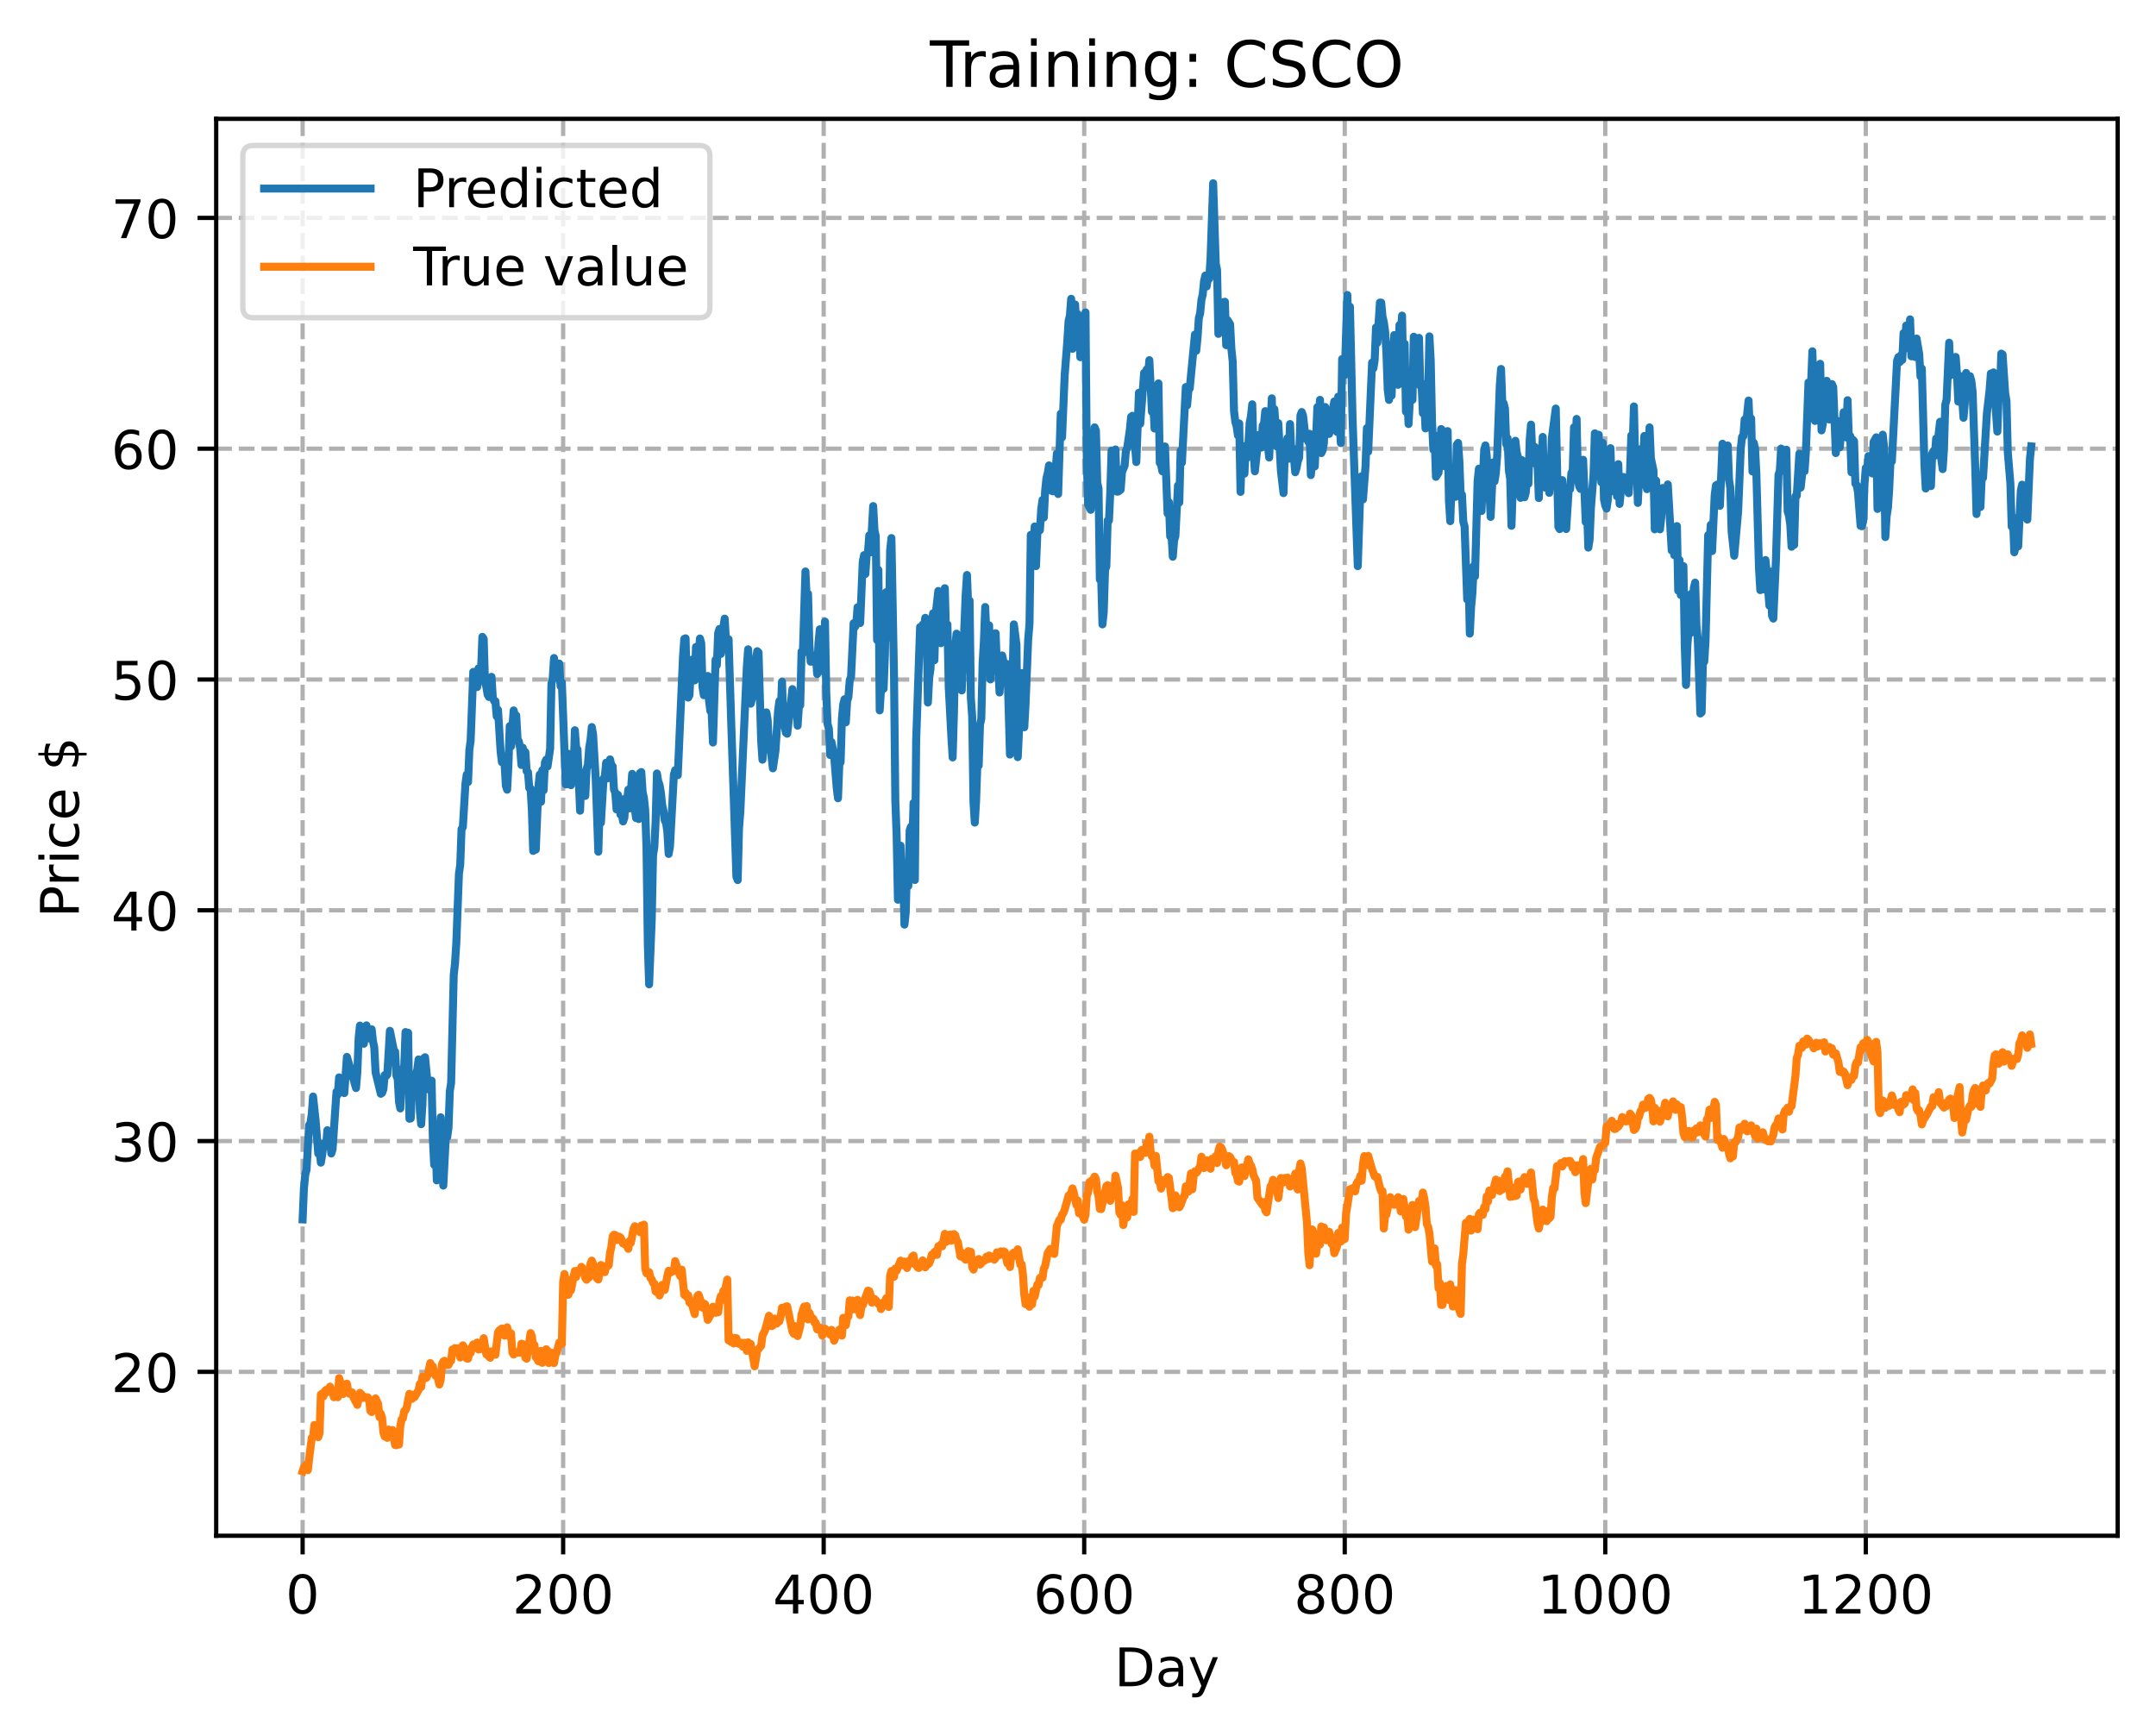 <?xml version="1.0" encoding="utf-8" standalone="no"?>
<!DOCTYPE svg PUBLIC "-//W3C//DTD SVG 1.1//EN"
  "http://www.w3.org/Graphics/SVG/1.1/DTD/svg11.dtd">
<!-- Created with matplotlib (https://matplotlib.org/) -->
<svg height="325.986pt" version="1.1" viewBox="0 0 404.923 325.986" width="404.923pt" xmlns="http://www.w3.org/2000/svg" xmlns:xlink="http://www.w3.org/1999/xlink">
 <defs>
  <style type="text/css">
*{stroke-linecap:butt;stroke-linejoin:round;}
  </style>
 </defs>
 <g id="figure_1">
  <g id="patch_1">
   <path d="M 0 325.986 
L 404.923 325.986 
L 404.923 0 
L 0 0 
z
" style="fill:#ffffff;"/>
  </g>
  <g id="axes_1">
   <g id="patch_2">
    <path d="M 40.603 288.43 
L 397.723 288.43 
L 397.723 22.318 
L 40.603 22.318 
z
" style="fill:#ffffff;"/>
   </g>
   <g id="matplotlib.axis_1">
    <g id="xtick_1">
     <g id="line2d_1">
      <path clip-path="url(#p9636f38ff8)" d="M 56.836 288.43 
L 56.836 22.318 
" style="fill:none;stroke:#b0b0b0;stroke-dasharray:2.96,1.28;stroke-dashoffset:0;stroke-width:0.8;"/>
     </g>
     <g id="line2d_2">
      <defs>
       <path d="M 0 0 
L 0 3.5 
" id="madc2558440" style="stroke:#000000;stroke-width:0.8;"/>
      </defs>
      <g>
       <use style="stroke:#000000;stroke-width:0.8;" x="56.836" xlink:href="#madc2558440" y="288.43"/>
      </g>
     </g>
     <g id="text_1">
      <!-- 0 -->
      <defs>
       <path d="M 31.781 66.406 
Q 24.172 66.406 20.328 58.906 
Q 16.5 51.422 16.5 36.375 
Q 16.5 21.391 20.328 13.891 
Q 24.172 6.391 31.781 6.391 
Q 39.453 6.391 43.281 13.891 
Q 47.125 21.391 47.125 36.375 
Q 47.125 51.422 43.281 58.906 
Q 39.453 66.406 31.781 66.406 
z
M 31.781 74.219 
Q 44.047 74.219 50.516 64.516 
Q 56.984 54.828 56.984 36.375 
Q 56.984 17.969 50.516 8.266 
Q 44.047 -1.422 31.781 -1.422 
Q 19.531 -1.422 13.062 8.266 
Q 6.594 17.969 6.594 36.375 
Q 6.594 54.828 13.062 64.516 
Q 19.531 74.219 31.781 74.219 
z
" id="DejaVuSans-48"/>
      </defs>
      <g transform="translate(53.655 303.029)scale(0.1 -0.1)">
       <use xlink:href="#DejaVuSans-48"/>
      </g>
     </g>
    </g>
    <g id="xtick_2">
     <g id="line2d_3">
      <path clip-path="url(#p9636f38ff8)" d="M 105.766 288.43 
L 105.766 22.318 
" style="fill:none;stroke:#b0b0b0;stroke-dasharray:2.96,1.28;stroke-dashoffset:0;stroke-width:0.8;"/>
     </g>
     <g id="line2d_4">
      <g>
       <use style="stroke:#000000;stroke-width:0.8;" x="105.766" xlink:href="#madc2558440" y="288.43"/>
      </g>
     </g>
     <g id="text_2">
      <!-- 200 -->
      <defs>
       <path d="M 19.188 8.297 
L 53.609 8.297 
L 53.609 0 
L 7.328 0 
L 7.328 8.297 
Q 12.938 14.109 22.625 23.891 
Q 32.328 33.688 34.812 36.531 
Q 39.547 41.844 41.422 45.531 
Q 43.312 49.219 43.312 52.781 
Q 43.312 58.594 39.234 62.25 
Q 35.156 65.922 28.609 65.922 
Q 23.969 65.922 18.812 64.312 
Q 13.672 62.703 7.812 59.422 
L 7.812 69.391 
Q 13.766 71.781 18.938 73 
Q 24.125 74.219 28.422 74.219 
Q 39.75 74.219 46.484 68.547 
Q 53.219 62.891 53.219 53.422 
Q 53.219 48.922 51.531 44.891 
Q 49.859 40.875 45.406 35.406 
Q 44.188 33.984 37.641 27.219 
Q 31.109 20.453 19.188 8.297 
z
" id="DejaVuSans-50"/>
      </defs>
      <g transform="translate(96.223 303.029)scale(0.1 -0.1)">
       <use xlink:href="#DejaVuSans-50"/>
       <use x="63.623" xlink:href="#DejaVuSans-48"/>
       <use x="127.246" xlink:href="#DejaVuSans-48"/>
      </g>
     </g>
    </g>
    <g id="xtick_3">
     <g id="line2d_5">
      <path clip-path="url(#p9636f38ff8)" d="M 154.697 288.43 
L 154.697 22.318 
" style="fill:none;stroke:#b0b0b0;stroke-dasharray:2.96,1.28;stroke-dashoffset:0;stroke-width:0.8;"/>
     </g>
     <g id="line2d_6">
      <g>
       <use style="stroke:#000000;stroke-width:0.8;" x="154.697" xlink:href="#madc2558440" y="288.43"/>
      </g>
     </g>
     <g id="text_3">
      <!-- 400 -->
      <defs>
       <path d="M 37.797 64.312 
L 12.891 25.391 
L 37.797 25.391 
z
M 35.203 72.906 
L 47.609 72.906 
L 47.609 25.391 
L 58.016 25.391 
L 58.016 17.188 
L 47.609 17.188 
L 47.609 0 
L 37.797 0 
L 37.797 17.188 
L 4.891 17.188 
L 4.891 26.703 
z
" id="DejaVuSans-52"/>
      </defs>
      <g transform="translate(145.153 303.029)scale(0.1 -0.1)">
       <use xlink:href="#DejaVuSans-52"/>
       <use x="63.623" xlink:href="#DejaVuSans-48"/>
       <use x="127.246" xlink:href="#DejaVuSans-48"/>
      </g>
     </g>
    </g>
    <g id="xtick_4">
     <g id="line2d_7">
      <path clip-path="url(#p9636f38ff8)" d="M 203.628 288.43 
L 203.628 22.318 
" style="fill:none;stroke:#b0b0b0;stroke-dasharray:2.96,1.28;stroke-dashoffset:0;stroke-width:0.8;"/>
     </g>
     <g id="line2d_8">
      <g>
       <use style="stroke:#000000;stroke-width:0.8;" x="203.628" xlink:href="#madc2558440" y="288.43"/>
      </g>
     </g>
     <g id="text_4">
      <!-- 600 -->
      <defs>
       <path d="M 33.016 40.375 
Q 26.375 40.375 22.484 35.828 
Q 18.609 31.297 18.609 23.391 
Q 18.609 15.531 22.484 10.953 
Q 26.375 6.391 33.016 6.391 
Q 39.656 6.391 43.531 10.953 
Q 47.406 15.531 47.406 23.391 
Q 47.406 31.297 43.531 35.828 
Q 39.656 40.375 33.016 40.375 
z
M 52.594 71.297 
L 52.594 62.312 
Q 48.875 64.062 45.094 64.984 
Q 41.312 65.922 37.594 65.922 
Q 27.828 65.922 22.672 59.328 
Q 17.531 52.734 16.797 39.406 
Q 19.672 43.656 24.016 45.922 
Q 28.375 48.188 33.594 48.188 
Q 44.578 48.188 50.953 41.516 
Q 57.328 34.859 57.328 23.391 
Q 57.328 12.156 50.688 5.359 
Q 44.047 -1.422 33.016 -1.422 
Q 20.359 -1.422 13.672 8.266 
Q 6.984 17.969 6.984 36.375 
Q 6.984 53.656 15.188 63.938 
Q 23.391 74.219 37.203 74.219 
Q 40.922 74.219 44.703 73.484 
Q 48.484 72.75 52.594 71.297 
z
" id="DejaVuSans-54"/>
      </defs>
      <g transform="translate(194.084 303.029)scale(0.1 -0.1)">
       <use xlink:href="#DejaVuSans-54"/>
       <use x="63.623" xlink:href="#DejaVuSans-48"/>
       <use x="127.246" xlink:href="#DejaVuSans-48"/>
      </g>
     </g>
    </g>
    <g id="xtick_5">
     <g id="line2d_9">
      <path clip-path="url(#p9636f38ff8)" d="M 252.558 288.43 
L 252.558 22.318 
" style="fill:none;stroke:#b0b0b0;stroke-dasharray:2.96,1.28;stroke-dashoffset:0;stroke-width:0.8;"/>
     </g>
     <g id="line2d_10">
      <g>
       <use style="stroke:#000000;stroke-width:0.8;" x="252.558" xlink:href="#madc2558440" y="288.43"/>
      </g>
     </g>
     <g id="text_5">
      <!-- 800 -->
      <defs>
       <path d="M 31.781 34.625 
Q 24.75 34.625 20.719 30.859 
Q 16.703 27.094 16.703 20.516 
Q 16.703 13.922 20.719 10.156 
Q 24.75 6.391 31.781 6.391 
Q 38.812 6.391 42.859 10.172 
Q 46.922 13.969 46.922 20.516 
Q 46.922 27.094 42.891 30.859 
Q 38.875 34.625 31.781 34.625 
z
M 21.922 38.812 
Q 15.578 40.375 12.031 44.719 
Q 8.5 49.078 8.5 55.328 
Q 8.5 64.062 14.719 69.141 
Q 20.953 74.219 31.781 74.219 
Q 42.672 74.219 48.875 69.141 
Q 55.078 64.062 55.078 55.328 
Q 55.078 49.078 51.531 44.719 
Q 48 40.375 41.703 38.812 
Q 48.828 37.156 52.797 32.312 
Q 56.781 27.484 56.781 20.516 
Q 56.781 9.906 50.312 4.234 
Q 43.844 -1.422 31.781 -1.422 
Q 19.734 -1.422 13.25 4.234 
Q 6.781 9.906 6.781 20.516 
Q 6.781 27.484 10.781 32.312 
Q 14.797 37.156 21.922 38.812 
z
M 18.312 54.391 
Q 18.312 48.734 21.844 45.562 
Q 25.391 42.391 31.781 42.391 
Q 38.141 42.391 41.719 45.562 
Q 45.312 48.734 45.312 54.391 
Q 45.312 60.062 41.719 63.234 
Q 38.141 66.406 31.781 66.406 
Q 25.391 66.406 21.844 63.234 
Q 18.312 60.062 18.312 54.391 
z
" id="DejaVuSans-56"/>
      </defs>
      <g transform="translate(243.015 303.029)scale(0.1 -0.1)">
       <use xlink:href="#DejaVuSans-56"/>
       <use x="63.623" xlink:href="#DejaVuSans-48"/>
       <use x="127.246" xlink:href="#DejaVuSans-48"/>
      </g>
     </g>
    </g>
    <g id="xtick_6">
     <g id="line2d_11">
      <path clip-path="url(#p9636f38ff8)" d="M 301.489 288.43 
L 301.489 22.318 
" style="fill:none;stroke:#b0b0b0;stroke-dasharray:2.96,1.28;stroke-dashoffset:0;stroke-width:0.8;"/>
     </g>
     <g id="line2d_12">
      <g>
       <use style="stroke:#000000;stroke-width:0.8;" x="301.489" xlink:href="#madc2558440" y="288.43"/>
      </g>
     </g>
     <g id="text_6">
      <!-- 1000 -->
      <defs>
       <path d="M 12.406 8.297 
L 28.516 8.297 
L 28.516 63.922 
L 10.984 60.406 
L 10.984 69.391 
L 28.422 72.906 
L 38.281 72.906 
L 38.281 8.297 
L 54.391 8.297 
L 54.391 0 
L 12.406 0 
z
" id="DejaVuSans-49"/>
      </defs>
      <g transform="translate(288.764 303.029)scale(0.1 -0.1)">
       <use xlink:href="#DejaVuSans-49"/>
       <use x="63.623" xlink:href="#DejaVuSans-48"/>
       <use x="127.246" xlink:href="#DejaVuSans-48"/>
       <use x="190.869" xlink:href="#DejaVuSans-48"/>
      </g>
     </g>
    </g>
    <g id="xtick_7">
     <g id="line2d_13">
      <path clip-path="url(#p9636f38ff8)" d="M 350.419 288.43 
L 350.419 22.318 
" style="fill:none;stroke:#b0b0b0;stroke-dasharray:2.96,1.28;stroke-dashoffset:0;stroke-width:0.8;"/>
     </g>
     <g id="line2d_14">
      <g>
       <use style="stroke:#000000;stroke-width:0.8;" x="350.419" xlink:href="#madc2558440" y="288.43"/>
      </g>
     </g>
     <g id="text_7">
      <!-- 1200 -->
      <g transform="translate(337.694 303.029)scale(0.1 -0.1)">
       <use xlink:href="#DejaVuSans-49"/>
       <use x="63.623" xlink:href="#DejaVuSans-50"/>
       <use x="127.246" xlink:href="#DejaVuSans-48"/>
       <use x="190.869" xlink:href="#DejaVuSans-48"/>
      </g>
     </g>
    </g>
    <g id="text_8">
     <!-- Day -->
     <defs>
      <path d="M 19.672 64.797 
L 19.672 8.109 
L 31.594 8.109 
Q 46.688 8.109 53.688 14.938 
Q 60.688 21.781 60.688 36.531 
Q 60.688 51.172 53.688 57.984 
Q 46.688 64.797 31.594 64.797 
z
M 9.812 72.906 
L 30.078 72.906 
Q 51.266 72.906 61.172 64.094 
Q 71.094 55.281 71.094 36.531 
Q 71.094 17.672 61.125 8.828 
Q 51.172 0 30.078 0 
L 9.812 0 
z
" id="DejaVuSans-68"/>
      <path d="M 34.281 27.484 
Q 23.391 27.484 19.188 25 
Q 14.984 22.516 14.984 16.5 
Q 14.984 11.719 18.141 8.906 
Q 21.297 6.109 26.703 6.109 
Q 34.188 6.109 38.703 11.406 
Q 43.219 16.703 43.219 25.484 
L 43.219 27.484 
z
M 52.203 31.203 
L 52.203 0 
L 43.219 0 
L 43.219 8.297 
Q 40.141 3.328 35.547 0.953 
Q 30.953 -1.422 24.312 -1.422 
Q 15.922 -1.422 10.953 3.297 
Q 6 8.016 6 15.922 
Q 6 25.141 12.172 29.828 
Q 18.359 34.516 30.609 34.516 
L 43.219 34.516 
L 43.219 35.406 
Q 43.219 41.609 39.141 45 
Q 35.062 48.391 27.688 48.391 
Q 23 48.391 18.547 47.266 
Q 14.109 46.141 10.016 43.891 
L 10.016 52.203 
Q 14.938 54.109 19.578 55.047 
Q 24.219 56 28.609 56 
Q 40.484 56 46.344 49.844 
Q 52.203 43.703 52.203 31.203 
z
" id="DejaVuSans-97"/>
      <path d="M 32.172 -5.078 
Q 28.375 -14.844 24.75 -17.812 
Q 21.141 -20.797 15.094 -20.797 
L 7.906 -20.797 
L 7.906 -13.281 
L 13.188 -13.281 
Q 16.891 -13.281 18.938 -11.516 
Q 21 -9.766 23.484 -3.219 
L 25.094 0.875 
L 2.984 54.688 
L 12.5 54.688 
L 29.594 11.922 
L 46.688 54.688 
L 56.203 54.688 
z
" id="DejaVuSans-121"/>
     </defs>
     <g transform="translate(209.29 316.707)scale(0.1 -0.1)">
      <use xlink:href="#DejaVuSans-68"/>
      <use x="77.002" xlink:href="#DejaVuSans-97"/>
      <use x="138.281" xlink:href="#DejaVuSans-121"/>
     </g>
    </g>
   </g>
   <g id="matplotlib.axis_2">
    <g id="ytick_1">
     <g id="line2d_15">
      <path clip-path="url(#p9636f38ff8)" d="M 40.603 257.652 
L 397.723 257.652 
" style="fill:none;stroke:#b0b0b0;stroke-dasharray:2.96,1.28;stroke-dashoffset:0;stroke-width:0.8;"/>
     </g>
     <g id="line2d_16">
      <defs>
       <path d="M 0 0 
L -3.5 0 
" id="m0523d2d9a3" style="stroke:#000000;stroke-width:0.8;"/>
      </defs>
      <g>
       <use style="stroke:#000000;stroke-width:0.8;" x="40.603" xlink:href="#m0523d2d9a3" y="257.652"/>
      </g>
     </g>
     <g id="text_9">
      <!-- 20 -->
      <g transform="translate(20.878 261.451)scale(0.1 -0.1)">
       <use xlink:href="#DejaVuSans-50"/>
       <use x="63.623" xlink:href="#DejaVuSans-48"/>
      </g>
     </g>
    </g>
    <g id="ytick_2">
     <g id="line2d_17">
      <path clip-path="url(#p9636f38ff8)" d="M 40.603 214.307 
L 397.723 214.307 
" style="fill:none;stroke:#b0b0b0;stroke-dasharray:2.96,1.28;stroke-dashoffset:0;stroke-width:0.8;"/>
     </g>
     <g id="line2d_18">
      <g>
       <use style="stroke:#000000;stroke-width:0.8;" x="40.603" xlink:href="#m0523d2d9a3" y="214.307"/>
      </g>
     </g>
     <g id="text_10">
      <!-- 30 -->
      <defs>
       <path d="M 40.578 39.312 
Q 47.656 37.797 51.625 33 
Q 55.609 28.219 55.609 21.188 
Q 55.609 10.406 48.188 4.484 
Q 40.766 -1.422 27.094 -1.422 
Q 22.516 -1.422 17.656 -0.516 
Q 12.797 0.391 7.625 2.203 
L 7.625 11.719 
Q 11.719 9.328 16.594 8.109 
Q 21.484 6.891 26.812 6.891 
Q 36.078 6.891 40.938 10.547 
Q 45.797 14.203 45.797 21.188 
Q 45.797 27.641 41.281 31.266 
Q 36.766 34.906 28.719 34.906 
L 20.219 34.906 
L 20.219 43.016 
L 29.109 43.016 
Q 36.375 43.016 40.234 45.922 
Q 44.094 48.828 44.094 54.297 
Q 44.094 59.906 40.109 62.906 
Q 36.141 65.922 28.719 65.922 
Q 24.656 65.922 20.016 65.031 
Q 15.375 64.156 9.812 62.312 
L 9.812 71.094 
Q 15.438 72.656 20.344 73.438 
Q 25.25 74.219 29.594 74.219 
Q 40.828 74.219 47.359 69.109 
Q 53.906 64.016 53.906 55.328 
Q 53.906 49.266 50.438 45.094 
Q 46.969 40.922 40.578 39.312 
z
" id="DejaVuSans-51"/>
      </defs>
      <g transform="translate(20.878 218.106)scale(0.1 -0.1)">
       <use xlink:href="#DejaVuSans-51"/>
       <use x="63.623" xlink:href="#DejaVuSans-48"/>
      </g>
     </g>
    </g>
    <g id="ytick_3">
     <g id="line2d_19">
      <path clip-path="url(#p9636f38ff8)" d="M 40.603 170.961 
L 397.723 170.961 
" style="fill:none;stroke:#b0b0b0;stroke-dasharray:2.96,1.28;stroke-dashoffset:0;stroke-width:0.8;"/>
     </g>
     <g id="line2d_20">
      <g>
       <use style="stroke:#000000;stroke-width:0.8;" x="40.603" xlink:href="#m0523d2d9a3" y="170.961"/>
      </g>
     </g>
     <g id="text_11">
      <!-- 40 -->
      <g transform="translate(20.878 174.761)scale(0.1 -0.1)">
       <use xlink:href="#DejaVuSans-52"/>
       <use x="63.623" xlink:href="#DejaVuSans-48"/>
      </g>
     </g>
    </g>
    <g id="ytick_4">
     <g id="line2d_21">
      <path clip-path="url(#p9636f38ff8)" d="M 40.603 127.616 
L 397.723 127.616 
" style="fill:none;stroke:#b0b0b0;stroke-dasharray:2.96,1.28;stroke-dashoffset:0;stroke-width:0.8;"/>
     </g>
     <g id="line2d_22">
      <g>
       <use style="stroke:#000000;stroke-width:0.8;" x="40.603" xlink:href="#m0523d2d9a3" y="127.616"/>
      </g>
     </g>
     <g id="text_12">
      <!-- 50 -->
      <defs>
       <path d="M 10.797 72.906 
L 49.516 72.906 
L 49.516 64.594 
L 19.828 64.594 
L 19.828 46.734 
Q 21.969 47.469 24.109 47.828 
Q 26.266 48.188 28.422 48.188 
Q 40.625 48.188 47.75 41.5 
Q 54.891 34.812 54.891 23.391 
Q 54.891 11.625 47.562 5.094 
Q 40.234 -1.422 26.906 -1.422 
Q 22.312 -1.422 17.547 -0.641 
Q 12.797 0.141 7.719 1.703 
L 7.719 11.625 
Q 12.109 9.234 16.797 8.062 
Q 21.484 6.891 26.703 6.891 
Q 35.156 6.891 40.078 11.328 
Q 45.016 15.766 45.016 23.391 
Q 45.016 31 40.078 35.438 
Q 35.156 39.891 26.703 39.891 
Q 22.75 39.891 18.812 39.016 
Q 14.891 38.141 10.797 36.281 
z
" id="DejaVuSans-53"/>
      </defs>
      <g transform="translate(20.878 131.415)scale(0.1 -0.1)">
       <use xlink:href="#DejaVuSans-53"/>
       <use x="63.623" xlink:href="#DejaVuSans-48"/>
      </g>
     </g>
    </g>
    <g id="ytick_5">
     <g id="line2d_23">
      <path clip-path="url(#p9636f38ff8)" d="M 40.603 84.27 
L 397.723 84.27 
" style="fill:none;stroke:#b0b0b0;stroke-dasharray:2.96,1.28;stroke-dashoffset:0;stroke-width:0.8;"/>
     </g>
     <g id="line2d_24">
      <g>
       <use style="stroke:#000000;stroke-width:0.8;" x="40.603" xlink:href="#m0523d2d9a3" y="84.27"/>
      </g>
     </g>
     <g id="text_13">
      <!-- 60 -->
      <g transform="translate(20.878 88.07)scale(0.1 -0.1)">
       <use xlink:href="#DejaVuSans-54"/>
       <use x="63.623" xlink:href="#DejaVuSans-48"/>
      </g>
     </g>
    </g>
    <g id="ytick_6">
     <g id="line2d_25">
      <path clip-path="url(#p9636f38ff8)" d="M 40.603 40.925 
L 397.723 40.925 
" style="fill:none;stroke:#b0b0b0;stroke-dasharray:2.96,1.28;stroke-dashoffset:0;stroke-width:0.8;"/>
     </g>
     <g id="line2d_26">
      <g>
       <use style="stroke:#000000;stroke-width:0.8;" x="40.603" xlink:href="#m0523d2d9a3" y="40.925"/>
      </g>
     </g>
     <g id="text_14">
      <!-- 70 -->
      <defs>
       <path d="M 8.203 72.906 
L 55.078 72.906 
L 55.078 68.703 
L 28.609 0 
L 18.312 0 
L 43.219 64.594 
L 8.203 64.594 
z
" id="DejaVuSans-55"/>
      </defs>
      <g transform="translate(20.878 44.724)scale(0.1 -0.1)">
       <use xlink:href="#DejaVuSans-55"/>
       <use x="63.623" xlink:href="#DejaVuSans-48"/>
      </g>
     </g>
    </g>
    <g id="text_15">
     <!-- Price $ -->
     <defs>
      <path d="M 19.672 64.797 
L 19.672 37.406 
L 32.078 37.406 
Q 38.969 37.406 42.719 40.969 
Q 46.484 44.531 46.484 51.125 
Q 46.484 57.672 42.719 61.234 
Q 38.969 64.797 32.078 64.797 
z
M 9.812 72.906 
L 32.078 72.906 
Q 44.344 72.906 50.609 67.359 
Q 56.891 61.812 56.891 51.125 
Q 56.891 40.328 50.609 34.812 
Q 44.344 29.297 32.078 29.297 
L 19.672 29.297 
L 19.672 0 
L 9.812 0 
z
" id="DejaVuSans-80"/>
      <path d="M 41.109 46.297 
Q 39.594 47.172 37.812 47.578 
Q 36.031 48 33.891 48 
Q 26.266 48 22.188 43.047 
Q 18.109 38.094 18.109 28.812 
L 18.109 0 
L 9.078 0 
L 9.078 54.688 
L 18.109 54.688 
L 18.109 46.188 
Q 20.953 51.172 25.484 53.578 
Q 30.031 56 36.531 56 
Q 37.453 56 38.578 55.875 
Q 39.703 55.766 41.062 55.516 
z
" id="DejaVuSans-114"/>
      <path d="M 9.422 54.688 
L 18.406 54.688 
L 18.406 0 
L 9.422 0 
z
M 9.422 75.984 
L 18.406 75.984 
L 18.406 64.594 
L 9.422 64.594 
z
" id="DejaVuSans-105"/>
      <path d="M 48.781 52.594 
L 48.781 44.188 
Q 44.969 46.297 41.141 47.344 
Q 37.312 48.391 33.406 48.391 
Q 24.656 48.391 19.812 42.844 
Q 14.984 37.312 14.984 27.297 
Q 14.984 17.281 19.812 11.734 
Q 24.656 6.203 33.406 6.203 
Q 37.312 6.203 41.141 7.25 
Q 44.969 8.297 48.781 10.406 
L 48.781 2.094 
Q 45.016 0.344 40.984 -0.531 
Q 36.969 -1.422 32.422 -1.422 
Q 20.062 -1.422 12.781 6.344 
Q 5.516 14.109 5.516 27.297 
Q 5.516 40.672 12.859 48.328 
Q 20.219 56 33.016 56 
Q 37.156 56 41.109 55.141 
Q 45.062 54.297 48.781 52.594 
z
" id="DejaVuSans-99"/>
      <path d="M 56.203 29.594 
L 56.203 25.203 
L 14.891 25.203 
Q 15.484 15.922 20.484 11.062 
Q 25.484 6.203 34.422 6.203 
Q 39.594 6.203 44.453 7.469 
Q 49.312 8.734 54.109 11.281 
L 54.109 2.781 
Q 49.266 0.734 44.188 -0.344 
Q 39.109 -1.422 33.891 -1.422 
Q 20.797 -1.422 13.156 6.188 
Q 5.516 13.812 5.516 26.812 
Q 5.516 40.234 12.766 48.109 
Q 20.016 56 32.328 56 
Q 43.359 56 49.781 48.891 
Q 56.203 41.797 56.203 29.594 
z
M 47.219 32.234 
Q 47.125 39.594 43.094 43.984 
Q 39.062 48.391 32.422 48.391 
Q 24.906 48.391 20.391 44.141 
Q 15.875 39.891 15.188 32.172 
z
" id="DejaVuSans-101"/>
      <path id="DejaVuSans-32"/>
      <path d="M 33.797 -14.703 
L 28.906 -14.703 
L 28.859 0 
Q 23.734 0.094 18.609 1.188 
Q 13.484 2.297 8.297 4.5 
L 8.297 13.281 
Q 13.281 10.156 18.375 8.562 
Q 23.484 6.984 28.906 6.938 
L 28.906 29.203 
Q 18.109 30.953 13.203 35.156 
Q 8.297 39.359 8.297 46.688 
Q 8.297 54.641 13.625 59.219 
Q 18.953 63.812 28.906 64.5 
L 28.906 75.984 
L 33.797 75.984 
L 33.797 64.656 
Q 38.328 64.453 42.578 63.688 
Q 46.828 62.938 50.875 61.625 
L 50.875 53.078 
Q 46.828 55.125 42.547 56.25 
Q 38.281 57.375 33.797 57.562 
L 33.797 36.719 
Q 44.875 35.016 50.094 30.609 
Q 55.328 26.219 55.328 18.609 
Q 55.328 10.359 49.781 5.594 
Q 44.234 0.828 33.797 0.094 
z
M 28.906 37.594 
L 28.906 57.625 
Q 23.25 56.984 20.266 54.391 
Q 17.281 51.812 17.281 47.516 
Q 17.281 43.312 20.031 40.969 
Q 22.797 38.625 28.906 37.594 
z
M 33.797 28.219 
L 33.797 7.078 
Q 39.984 7.906 43.141 10.594 
Q 46.297 13.281 46.297 17.672 
Q 46.297 21.969 43.281 24.5 
Q 40.281 27.047 33.797 28.219 
z
" id="DejaVuSans-36"/>
     </defs>
     <g transform="translate(14.798 172.342)rotate(-90)scale(0.1 -0.1)">
      <use xlink:href="#DejaVuSans-80"/>
      <use x="58.553" xlink:href="#DejaVuSans-114"/>
      <use x="99.666" xlink:href="#DejaVuSans-105"/>
      <use x="127.449" xlink:href="#DejaVuSans-99"/>
      <use x="182.43" xlink:href="#DejaVuSans-101"/>
      <use x="243.953" xlink:href="#DejaVuSans-32"/>
      <use x="275.74" xlink:href="#DejaVuSans-36"/>
     </g>
    </g>
   </g>
   <g id="line2d_27">
    <path clip-path="url(#p9636f38ff8)" d="M 56.836 229.021 
L 57.081 223.196 
L 57.325 220.634 
L 57.57 219.711 
L 58.059 211.309 
L 58.304 210.917 
L 58.548 209.333 
L 58.793 205.939 
L 59.282 210.492 
L 59.772 216.662 
L 60.016 216.028 
L 60.261 218.361 
L 60.506 216.945 
L 60.75 214.776 
L 60.995 214.942 
L 61.24 215.269 
L 61.484 212.266 
L 61.974 213.369 
L 62.218 216.646 
L 62.463 215.85 
L 63.197 205.046 
L 63.441 205.59 
L 63.686 202.347 
L 63.931 203.859 
L 64.175 203.963 
L 64.665 205.294 
L 65.154 198.5 
L 66.377 202.644 
L 66.867 204.353 
L 67.111 201.377 
L 67.356 194.993 
L 67.601 192.62 
L 67.845 193.39 
L 68.335 196.029 
L 68.824 192.575 
L 69.069 194.005 
L 69.313 194.44 
L 69.558 195.101 
L 69.802 193.307 
L 70.047 195.555 
L 70.292 196.704 
L 70.536 201.377 
L 71.515 205.426 
L 71.76 205.257 
L 72.004 204.597 
L 72.249 201.919 
L 72.494 202.109 
L 72.738 201.843 
L 73.228 193.602 
L 73.962 197.234 
L 74.206 197.516 
L 74.451 202.018 
L 74.696 202.645 
L 74.94 206.961 
L 75.185 208.18 
L 75.429 203.227 
L 75.674 200.807 
L 75.919 200.281 
L 76.163 193.832 
L 76.408 195.135 
L 76.653 193.965 
L 76.897 210.118 
L 77.142 210.053 
L 77.387 204.467 
L 77.631 202.915 
L 77.876 202.587 
L 78.365 200.917 
L 78.61 198.974 
L 78.855 208.693 
L 79.099 211.138 
L 79.344 207.313 
L 79.589 198.767 
L 79.833 198.562 
L 80.323 203.66 
L 80.567 204.479 
L 80.812 204.826 
L 81.056 202.958 
L 81.301 214.019 
L 81.546 218.772 
L 81.79 213.122 
L 82.035 221.694 
L 82.769 209.84 
L 83.014 218.996 
L 83.258 222.675 
L 83.748 213.129 
L 83.992 213.569 
L 84.237 211.767 
L 84.482 204.923 
L 84.726 203.374 
L 85.216 183.145 
L 85.46 180.88 
L 85.705 177.037 
L 86.194 164.097 
L 86.439 162.434 
L 86.684 155.708 
L 86.928 155.343 
L 87.417 147.174 
L 87.662 145.452 
L 87.907 146.875 
L 88.151 140.864 
L 88.396 139.044 
L 88.885 126.189 
L 89.13 126.784 
L 89.375 128.264 
L 89.619 129.043 
L 89.864 125.533 
L 90.109 127.056 
L 90.353 125.615 
L 90.598 119.611 
L 90.843 119.999 
L 91.087 128.216 
L 91.332 128.951 
L 91.577 130.442 
L 91.821 130.903 
L 92.311 127.117 
L 92.555 131.065 
L 92.8 131.638 
L 93.044 131.685 
L 93.289 134.544 
L 93.534 133.326 
L 94.023 141.185 
L 94.268 143.159 
L 94.512 142.009 
L 94.757 143.302 
L 95.002 147.548 
L 95.246 148.317 
L 95.491 143.653 
L 95.736 136.363 
L 95.98 140.184 
L 96.47 133.421 
L 96.714 134.408 
L 96.959 134.379 
L 97.204 138.88 
L 97.448 139.25 
L 97.693 140.56 
L 97.938 143.673 
L 98.182 140.432 
L 98.427 141.772 
L 98.672 141.253 
L 98.916 144.854 
L 99.161 145.023 
L 99.405 148.014 
L 99.65 148.105 
L 99.895 152.289 
L 100.139 159.813 
L 100.384 159.058 
L 100.629 159.573 
L 101.118 147.766 
L 101.363 145.477 
L 101.607 150.589 
L 101.852 144.661 
L 102.097 148.435 
L 102.341 143.213 
L 102.586 142.674 
L 102.831 143.965 
L 103.32 140.623 
L 103.565 128.453 
L 103.809 127.376 
L 104.054 123.585 
L 104.299 125.848 
L 104.543 124.67 
L 104.788 125.609 
L 105.032 124.624 
L 105.277 128.862 
L 105.522 128.162 
L 106.256 147.313 
L 106.5 147.286 
L 106.745 141.566 
L 106.99 146.872 
L 107.234 147.467 
L 107.479 144.912 
L 107.724 145.138 
L 107.968 137.147 
L 108.213 140.459 
L 108.458 140.759 
L 108.947 152.261 
L 109.192 145.145 
L 109.436 148.376 
L 109.681 146.768 
L 109.926 149.485 
L 110.17 144.414 
L 110.415 143.606 
L 110.66 140.411 
L 110.904 138.946 
L 111.149 136.549 
L 111.393 137.997 
L 111.883 146.26 
L 112.372 159.965 
L 112.617 151.821 
L 112.861 154.534 
L 113.351 146.236 
L 113.595 145.798 
L 113.84 143.242 
L 114.085 146.197 
L 114.329 145.825 
L 114.574 142.625 
L 114.819 143.723 
L 115.063 143.918 
L 115.308 148.293 
L 115.553 148.855 
L 115.797 152.026 
L 116.042 149.263 
L 116.287 150.019 
L 116.531 152.989 
L 116.776 152.793 
L 117.02 154.279 
L 117.265 153.585 
L 117.51 149.924 
L 117.754 150.837 
L 117.999 148.31 
L 118.244 151.823 
L 118.733 145.342 
L 119.222 151.923 
L 119.467 153.654 
L 119.712 153.38 
L 119.956 153.833 
L 120.201 145.174 
L 120.446 145.002 
L 120.69 148.716 
L 120.935 149.852 
L 121.18 152.147 
L 121.424 159.419 
L 121.669 177.356 
L 121.914 184.871 
L 122.403 172.723 
L 122.648 160.631 
L 122.892 159.102 
L 123.137 154.259 
L 123.381 145.265 
L 123.626 146.734 
L 123.871 147.411 
L 124.115 148.83 
L 124.36 151.129 
L 124.605 152.316 
L 124.849 154.096 
L 125.094 154.529 
L 125.339 156.212 
L 125.583 160.385 
L 125.828 159.004 
L 126.562 145.508 
L 126.807 144.648 
L 127.051 144.959 
L 127.296 145.584 
L 128.275 123.356 
L 128.519 119.988 
L 128.764 119.886 
L 129.008 130.271 
L 129.253 131.021 
L 129.498 130.545 
L 129.742 125.246 
L 129.987 123.888 
L 130.232 127.542 
L 130.476 127.79 
L 130.721 121.496 
L 130.966 126.56 
L 131.455 119.917 
L 131.7 120.788 
L 131.944 129.061 
L 132.189 130.571 
L 132.434 127.76 
L 132.678 128.602 
L 132.923 126.952 
L 133.168 131.651 
L 133.412 133.539 
L 133.657 133.779 
L 133.902 139.461 
L 134.391 123.917 
L 134.636 124.93 
L 134.88 118.876 
L 135.125 118.13 
L 135.369 122.824 
L 135.614 121.362 
L 135.859 117.754 
L 136.103 116.185 
L 136.348 120.222 
L 136.593 120.394 
L 136.837 120.057 
L 137.327 135.588 
L 138.305 164.698 
L 138.55 165.295 
L 138.795 155.609 
L 139.039 152.538 
L 140.263 125.274 
L 140.507 121.95 
L 140.996 132.162 
L 141.486 130.232 
L 141.73 125.644 
L 142.22 122.304 
L 142.464 122.535 
L 142.954 139.12 
L 143.198 142.686 
L 143.932 133.792 
L 144.177 135.233 
L 144.422 140.645 
L 144.666 140.041 
L 145.156 144.306 
L 145.645 141.006 
L 146.134 133.499 
L 146.379 131.66 
L 146.624 134.058 
L 146.868 128.025 
L 147.113 134.882 
L 147.602 137.619 
L 147.847 137.802 
L 148.581 131.626 
L 148.825 129.425 
L 149.07 132.297 
L 149.315 131.581 
L 149.559 131.573 
L 149.804 136.293 
L 150.049 132.555 
L 150.293 132.459 
L 150.538 122.389 
L 150.783 122.735 
L 151.272 107.329 
L 151.517 112.683 
L 151.761 111.51 
L 152.006 120.975 
L 152.251 124.282 
L 152.495 123.526 
L 152.74 123.349 
L 152.984 124.394 
L 153.229 123.081 
L 153.474 126.599 
L 153.718 120.736 
L 153.963 118.186 
L 154.208 119.659 
L 154.697 126.136 
L 154.942 116.751 
L 155.186 130.205 
L 155.431 135.978 
L 155.676 136.888 
L 155.92 141.81 
L 156.165 139.37 
L 156.654 141.911 
L 157.144 147.989 
L 157.388 149.925 
L 157.633 143.585 
L 157.878 143.121 
L 158.122 134.991 
L 158.367 132.309 
L 158.612 131.322 
L 158.856 135.669 
L 159.101 131.682 
L 159.345 130.887 
L 159.59 127.742 
L 159.835 127.135 
L 160.324 117.038 
L 160.569 117.755 
L 160.813 117.31 
L 161.058 114.046 
L 161.547 117.016 
L 162.037 105.524 
L 162.281 104.264 
L 162.526 107.805 
L 162.771 104.207 
L 163.015 103.711 
L 163.26 100.541 
L 163.505 103.746 
L 163.994 95.045 
L 164.239 99.64 
L 164.483 100.697 
L 164.728 120.21 
L 164.972 107.05 
L 165.217 133.419 
L 165.706 125.584 
L 165.951 129.371 
L 166.196 123.041 
L 166.44 111.215 
L 166.93 119.724 
L 167.174 103.412 
L 167.419 101.054 
L 167.908 127.029 
L 168.153 150.319 
L 168.398 156.87 
L 168.642 168.985 
L 168.887 159.664 
L 169.132 158.823 
L 169.376 168.112 
L 169.621 163.944 
L 169.866 173.656 
L 170.11 171.366 
L 170.355 161.985 
L 170.6 166.397 
L 170.844 155.945 
L 171.089 155.256 
L 171.333 159.113 
L 171.578 150.802 
L 171.823 165.279 
L 172.067 139.084 
L 172.801 117.76 
L 173.046 122.078 
L 173.291 117.308 
L 173.535 117.783 
L 173.78 116.033 
L 174.025 117.309 
L 174.269 131.949 
L 174.514 127.323 
L 174.759 125.643 
L 175.003 117.15 
L 175.248 115.182 
L 175.493 124.011 
L 175.737 115.341 
L 176.227 110.985 
L 176.471 112.219 
L 176.716 120.802 
L 177.205 115.157 
L 177.45 110.472 
L 177.694 120.071 
L 177.939 117.296 
L 178.184 129.045 
L 178.673 138.286 
L 178.918 142.256 
L 179.162 133.932 
L 179.407 121.448 
L 179.652 119.008 
L 180.63 129.677 
L 181.364 111.767 
L 181.609 107.99 
L 181.854 114.214 
L 182.098 112.802 
L 182.343 131.069 
L 182.588 134.584 
L 182.832 150.692 
L 183.077 154.495 
L 183.321 150.456 
L 183.566 143.314 
L 183.811 143.785 
L 184.055 136.124 
L 184.3 134.983 
L 184.545 124.606 
L 184.789 120.42 
L 185.034 114.001 
L 185.279 119.73 
L 185.523 117.365 
L 185.768 117.449 
L 186.013 127.604 
L 186.257 119.546 
L 186.502 125.408 
L 186.991 118.935 
L 187.236 125.226 
L 187.481 125.208 
L 187.725 130.057 
L 188.215 123.102 
L 188.459 124.234 
L 188.704 128.005 
L 188.948 125.096 
L 189.193 124.72 
L 189.682 141.716 
L 189.927 128.899 
L 190.172 127.373 
L 190.416 117.265 
L 190.906 121.046 
L 191.15 142.203 
L 191.884 126.417 
L 192.374 136.591 
L 192.618 132.132 
L 193.108 120.054 
L 193.352 117.17 
L 193.597 100.448 
L 193.842 105.662 
L 194.086 102.993 
L 194.331 98.874 
L 194.575 106.33 
L 194.82 100.361 
L 195.065 99.253 
L 195.309 99.578 
L 195.554 95.639 
L 195.799 93.886 
L 196.043 97.204 
L 196.288 92.209 
L 196.533 89.824 
L 196.777 88.856 
L 197.022 87.406 
L 197.267 91.27 
L 197.511 92.187 
L 197.756 92.28 
L 198.001 89.776 
L 198.245 88.736 
L 198.49 85.175 
L 198.735 92.78 
L 199.224 77.69 
L 199.469 82.132 
L 199.958 70.5 
L 200.447 64.215 
L 200.692 60.294 
L 200.936 59.3 
L 201.181 56.117 
L 201.426 65.519 
L 201.67 59.622 
L 201.915 57.18 
L 202.16 61.239 
L 202.404 58.981 
L 202.649 60.484 
L 202.894 67.086 
L 203.138 60.632 
L 203.383 60.939 
L 203.628 61.819 
L 203.872 58.671 
L 204.117 86.588 
L 204.362 94.788 
L 204.851 95.751 
L 205.585 80.263 
L 205.83 80.906 
L 206.074 90.644 
L 206.319 91.741 
L 206.563 108.843 
L 206.808 108.383 
L 207.053 117.269 
L 207.297 114.899 
L 207.542 107.085 
L 207.787 106.384 
L 208.031 97.76 
L 208.276 97.774 
L 208.521 92.562 
L 208.765 84.631 
L 209.01 85.817 
L 209.499 84.413 
L 209.744 92.331 
L 209.989 92.327 
L 210.478 91.967 
L 210.723 88.648 
L 211.212 87.465 
L 211.457 84.663 
L 211.701 84.129 
L 212.191 80.793 
L 212.435 78.286 
L 212.68 78.094 
L 212.924 83.209 
L 213.169 83.648 
L 213.414 86.781 
L 213.903 73.762 
L 214.148 79.596 
L 214.882 70.022 
L 215.126 70.954 
L 215.371 69.366 
L 215.616 70.621 
L 215.86 67.643 
L 216.35 77.347 
L 216.594 75.6 
L 216.839 80.489 
L 217.084 75.338 
L 217.328 74.827 
L 217.573 72.001 
L 217.818 86.939 
L 218.062 87.292 
L 218.307 88.514 
L 218.796 83.848 
L 219.285 96.428 
L 219.53 94.287 
L 219.775 100.743 
L 220.019 100.359 
L 220.264 104.559 
L 220.509 101.519 
L 220.753 100.666 
L 221.243 91.174 
L 221.487 94.382 
L 221.732 84.659 
L 221.977 86.899 
L 222.711 72.687 
L 222.955 76.14 
L 223.2 73.254 
L 223.445 72.952 
L 224.423 62.83 
L 224.668 65.888 
L 224.912 63.401 
L 225.157 59.741 
L 225.402 58.845 
L 225.646 56.314 
L 225.891 55.286 
L 226.136 52.747 
L 226.38 51.746 
L 226.625 53.802 
L 226.87 52.123 
L 227.114 52.342 
L 227.359 48.435 
L 227.848 34.414 
L 228.338 49.552 
L 228.582 50.681 
L 228.827 62.707 
L 229.072 61.193 
L 229.316 62.338 
L 229.561 60.898 
L 229.806 56.743 
L 230.05 56.675 
L 230.295 64.827 
L 230.539 60.106 
L 231.029 60.899 
L 231.273 65.556 
L 231.518 67.913 
L 231.763 77.214 
L 232.007 79.222 
L 232.252 80.067 
L 232.497 81.788 
L 232.741 79.523 
L 232.986 92.387 
L 233.231 84.105 
L 233.72 88.959 
L 233.965 83.726 
L 234.209 85.984 
L 234.454 83.432 
L 234.699 79.415 
L 234.943 78.155 
L 235.188 75.929 
L 235.433 84.769 
L 235.677 88.521 
L 236.411 81.7 
L 236.656 82.027 
L 236.9 84.061 
L 237.145 79.911 
L 237.39 79.61 
L 237.634 77.214 
L 238.124 83.671 
L 238.368 85.929 
L 238.858 74.809 
L 239.102 82.552 
L 239.347 76.842 
L 239.836 83.879 
L 240.081 79.463 
L 240.57 88.408 
L 241.06 92.616 
L 241.304 84.909 
L 241.549 84.205 
L 241.794 82.287 
L 242.038 86.158 
L 242.283 79.636 
L 242.527 84.997 
L 242.772 84.196 
L 243.017 85.942 
L 243.261 88.697 
L 243.506 87.894 
L 243.751 86.598 
L 243.995 85.987 
L 244.24 78.009 
L 244.485 77.384 
L 244.729 78.086 
L 245.219 82.378 
L 245.463 81.837 
L 245.708 82.981 
L 245.953 81.47 
L 246.197 89.228 
L 246.442 86.341 
L 246.687 84.933 
L 246.931 87.606 
L 247.421 76.457 
L 247.665 78.168 
L 247.91 75.098 
L 248.155 85.098 
L 248.399 84.569 
L 248.644 83.236 
L 248.888 76.441 
L 249.378 80.783 
L 249.622 81.498 
L 249.867 80.495 
L 250.112 80.137 
L 250.356 76.63 
L 250.601 75.395 
L 251.09 81.111 
L 251.335 74.49 
L 251.824 83.209 
L 252.069 67.431 
L 252.314 67.335 
L 252.558 70.431 
L 253.048 55.403 
L 253.292 63.095 
L 253.537 57.608 
L 254.026 78.567 
L 255.005 106.34 
L 255.494 91.775 
L 255.739 89.43 
L 255.983 93.802 
L 256.473 87.389 
L 256.717 80.407 
L 256.962 84.827 
L 257.696 68.097 
L 257.941 69.183 
L 258.185 67.606 
L 258.43 61.497 
L 258.675 64.398 
L 259.164 56.822 
L 259.409 56.834 
L 259.653 59.46 
L 259.898 60.501 
L 260.143 62.253 
L 260.387 66.278 
L 260.632 73.233 
L 260.876 75.109 
L 261.121 72.596 
L 261.366 74.308 
L 261.61 66.526 
L 261.855 62.924 
L 262.1 63.59 
L 262.344 69.661 
L 262.589 72.275 
L 262.834 61.054 
L 263.078 62.7 
L 263.323 59.275 
L 263.568 71.526 
L 263.812 64.551 
L 264.057 77.334 
L 264.302 74.21 
L 264.546 79.642 
L 265.036 70.557 
L 265.28 75.093 
L 265.525 63.239 
L 265.77 67.908 
L 266.014 68.326 
L 266.259 64.09 
L 266.503 63.454 
L 266.748 72.46 
L 266.993 72.382 
L 267.237 77.62 
L 267.482 75.306 
L 267.727 80.463 
L 267.971 71.992 
L 268.216 74.306 
L 268.461 63.172 
L 268.705 67.7 
L 268.95 79.181 
L 269.195 84.449 
L 269.439 81.775 
L 269.684 89.558 
L 270.173 88.79 
L 270.418 86.148 
L 270.663 80.577 
L 270.907 80.832 
L 271.152 83.461 
L 271.397 87.598 
L 271.886 80.962 
L 272.131 94.069 
L 272.375 97.882 
L 272.62 91.029 
L 272.864 91.149 
L 273.109 89.941 
L 273.354 93.317 
L 273.598 83.526 
L 273.843 83.187 
L 274.088 86.566 
L 274.332 92.973 
L 274.577 92.915 
L 274.822 97.979 
L 275.066 98.85 
L 275.556 112.591 
L 275.8 107.658 
L 276.045 118.999 
L 276.29 114.041 
L 276.534 111.415 
L 276.779 106.308 
L 277.024 108.243 
L 277.513 90.357 
L 277.758 88.021 
L 278.002 91.093 
L 278.247 95.981 
L 278.736 84.623 
L 278.981 83.65 
L 279.225 85.581 
L 279.47 91.35 
L 279.715 91.668 
L 279.959 97.08 
L 280.449 86.832 
L 280.693 90.399 
L 280.938 88.859 
L 281.183 85.622 
L 281.672 72.535 
L 281.917 69.296 
L 282.161 75.935 
L 282.406 75.735 
L 282.651 76.756 
L 282.895 83.442 
L 283.14 82.305 
L 283.385 88.379 
L 283.629 89.899 
L 283.874 98.757 
L 284.118 91.46 
L 284.608 82.783 
L 284.852 84.955 
L 285.097 85.833 
L 285.342 92.42 
L 285.586 93.508 
L 285.831 86.419 
L 286.076 88.469 
L 286.32 93.392 
L 286.565 92.462 
L 286.81 89.234 
L 287.054 90.871 
L 287.299 82.564 
L 287.544 79.745 
L 287.788 85.206 
L 288.033 86.707 
L 288.278 83.954 
L 288.522 87.242 
L 288.767 86.99 
L 289.012 93.547 
L 289.256 86.123 
L 289.501 88.754 
L 289.746 82.062 
L 289.99 90.962 
L 290.235 91.583 
L 290.479 88.482 
L 290.724 87.523 
L 290.969 92.565 
L 291.213 89.359 
L 291.458 82.283 
L 292.192 76.722 
L 292.681 98.948 
L 292.926 99.372 
L 293.171 96.156 
L 293.415 90.174 
L 293.66 96.018 
L 293.905 98.191 
L 294.149 99.357 
L 294.639 91.713 
L 294.883 91.873 
L 295.128 88.834 
L 295.373 88.514 
L 295.617 80.249 
L 295.862 85.385 
L 296.106 78.678 
L 296.351 89.993 
L 296.596 91.36 
L 296.84 91.82 
L 297.33 86.357 
L 297.819 98.048 
L 298.064 95.649 
L 298.308 102.845 
L 298.553 101.303 
L 298.798 95.378 
L 299.287 89.1 
L 299.532 81.382 
L 299.776 82.12 
L 300.021 84.016 
L 300.266 81.658 
L 300.755 90.587 
L 301 83.168 
L 301.244 93.751 
L 301.489 94.947 
L 301.734 95.521 
L 301.978 93.813 
L 302.223 84.923 
L 302.467 84.168 
L 302.712 92.273 
L 302.957 89.408 
L 303.201 90.26 
L 303.446 88.849 
L 303.691 93.223 
L 303.935 87.168 
L 304.18 94.64 
L 304.669 89.689 
L 304.914 89.581 
L 305.159 91.794 
L 305.403 90.659 
L 305.648 90.713 
L 305.893 92.628 
L 306.137 88.609 
L 306.382 81.786 
L 306.627 84.154 
L 306.871 76.328 
L 307.116 87.281 
L 307.361 85.7 
L 307.605 94.456 
L 308.094 84.36 
L 308.339 91.017 
L 308.828 81.875 
L 309.073 85.288 
L 309.318 91.876 
L 309.562 87.358 
L 309.807 80.271 
L 310.052 86.045 
L 310.541 88.347 
L 310.786 99.419 
L 311.03 90.241 
L 311.275 95.183 
L 311.52 92.669 
L 311.764 99.419 
L 312.009 97.132 
L 312.254 91.657 
L 312.498 93.491 
L 312.988 93.102 
L 313.232 90.983 
L 313.966 103.401 
L 314.211 100.24 
L 314.455 104.278 
L 314.7 99.729 
L 314.945 98.801 
L 315.189 110.931 
L 315.434 105.18 
L 315.679 111.759 
L 315.923 109.886 
L 316.168 106.329 
L 316.413 121.046 
L 316.657 128.641 
L 316.902 121.318 
L 317.147 118.16 
L 317.391 118.969 
L 317.636 111.508 
L 317.881 118.68 
L 318.125 110.404 
L 318.37 109.421 
L 318.615 117.497 
L 318.859 120.019 
L 319.349 134.008 
L 319.593 133.785 
L 319.838 123.973 
L 320.082 124.27 
L 320.327 120.219 
L 320.816 100.505 
L 321.061 101.87 
L 321.306 98.557 
L 321.55 103.499 
L 322.04 92.966 
L 322.284 91.148 
L 322.529 91.002 
L 323.018 94.998 
L 323.508 83.341 
L 323.752 86.067 
L 324.242 87.511 
L 324.486 83.663 
L 324.731 90.056 
L 324.976 91.676 
L 325.22 99.847 
L 325.71 104.378 
L 326.443 96.063 
L 326.933 84.268 
L 327.177 82.053 
L 327.422 81.946 
L 327.667 78.777 
L 327.911 79.939 
L 328.401 75.223 
L 328.645 80.96 
L 328.89 78.601 
L 329.135 88.554 
L 329.379 83.166 
L 329.624 84.241 
L 329.869 88.997 
L 330.358 106.673 
L 330.603 110.831 
L 330.847 110.269 
L 331.092 110.714 
L 331.337 106.338 
L 331.581 105.181 
L 331.826 107.621 
L 332.315 113.758 
L 332.56 107.346 
L 332.804 115.625 
L 333.049 116.179 
L 333.538 105.335 
L 334.028 89.151 
L 334.272 88.418 
L 334.517 84.248 
L 334.762 86.102 
L 335.006 86.4 
L 335.251 87.48 
L 335.496 84.464 
L 335.74 96.047 
L 335.985 96.792 
L 336.23 98.466 
L 336.474 102.694 
L 336.719 100.963 
L 336.964 102.339 
L 337.208 93.188 
L 337.453 93.11 
L 337.942 85.205 
L 338.187 91.58 
L 338.676 87.164 
L 338.921 88.496 
L 339.165 84.898 
L 339.655 71.831 
L 339.899 73.543 
L 340.144 71.937 
L 340.389 65.977 
L 340.633 74.647 
L 340.878 79.061 
L 341.123 71.515 
L 341.367 73.7 
L 341.612 74.718 
L 341.857 68.324 
L 342.101 80.836 
L 342.346 79.663 
L 342.591 75.749 
L 342.835 74.95 
L 343.08 71.523 
L 343.325 77.247 
L 343.569 78.793 
L 343.814 73.324 
L 344.058 72.132 
L 344.303 72.721 
L 344.792 85.095 
L 345.037 79.038 
L 345.526 84.031 
L 345.771 81.234 
L 346.016 80.88 
L 346.26 77.42 
L 346.505 79.272 
L 346.75 82.151 
L 346.994 75.161 
L 347.239 82.403 
L 347.484 81.849 
L 347.728 88.708 
L 347.973 82.567 
L 348.218 82.855 
L 348.462 90.833 
L 348.707 91.101 
L 348.952 92.419 
L 349.441 98.757 
L 349.686 98.836 
L 349.93 97.848 
L 350.175 90.933 
L 350.419 87.878 
L 350.664 88.621 
L 350.909 85.665 
L 351.153 88.635 
L 351.398 87.016 
L 351.643 88.92 
L 351.887 83.003 
L 352.377 82.135 
L 352.621 95.586 
L 352.866 94.845 
L 353.111 92.295 
L 353.355 88.292 
L 353.6 81.639 
L 353.845 83.891 
L 354.089 100.87 
L 354.334 96.926 
L 354.579 95.342 
L 354.823 91.706 
L 355.068 86.4 
L 355.313 86.663 
L 356.291 67.777 
L 356.536 67.063 
L 356.78 68.026 
L 357.025 66.699 
L 357.27 67.607 
L 357.514 62.548 
L 357.759 65.496 
L 358.004 61.144 
L 358.248 61.242 
L 358.493 63.231 
L 358.738 59.978 
L 358.982 66.92 
L 359.227 66.639 
L 359.472 66.939 
L 359.716 67.054 
L 359.961 63.582 
L 360.45 66.489 
L 360.695 70.715 
L 360.94 69.22 
L 361.429 87.176 
L 361.674 91.753 
L 361.918 89.014 
L 362.163 87.621 
L 362.652 91.302 
L 362.897 85.165 
L 363.141 84.688 
L 363.386 85.589 
L 363.631 82.371 
L 363.875 83.461 
L 364.365 79.214 
L 364.609 86.329 
L 364.854 88.107 
L 365.099 84.359 
L 365.343 76.005 
L 365.588 75.111 
L 366.077 64.357 
L 366.322 70.497 
L 366.567 69.909 
L 366.811 68.009 
L 367.056 69.705 
L 367.301 67.04 
L 367.545 70.215 
L 367.79 75.43 
L 368.034 70.579 
L 368.279 73.608 
L 368.524 74.923 
L 368.768 78.469 
L 369.013 75.679 
L 369.258 70.038 
L 369.747 72.329 
L 369.992 70.654 
L 370.236 71.501 
L 370.481 73.589 
L 370.97 87.752 
L 371.215 96.548 
L 371.46 91.801 
L 371.949 95.233 
L 372.194 89.535 
L 372.438 89.747 
L 372.928 81.521 
L 373.172 77.534 
L 373.662 73.353 
L 373.906 70.148 
L 374.151 70.47 
L 374.395 69.942 
L 374.885 77.689 
L 375.129 81.06 
L 375.374 74.258 
L 375.619 73.62 
L 375.863 66.408 
L 376.108 66.562 
L 376.597 73.883 
L 376.842 75.271 
L 377.087 84.914 
L 377.576 90.827 
L 377.821 98.899 
L 378.065 97.509 
L 378.31 103.727 
L 378.555 102.638 
L 378.799 97.291 
L 379.044 102.608 
L 379.533 92.177 
L 379.778 91.026 
L 380.267 96.308 
L 380.512 93.384 
L 380.756 97.588 
L 381.246 86.18 
L 381.49 83.832 
L 381.49 83.832 
" style="fill:none;stroke:#1f77b4;stroke-linecap:square;stroke-width:1.5;"/>
   </g>
   <g id="line2d_28">
    <path clip-path="url(#p9636f38ff8)" d="M 56.836 276.334 
L 57.081 275.554 
L 57.325 275.207 
L 57.57 275.077 
L 57.814 276.117 
L 58.304 272 
L 58.548 270.049 
L 58.793 269.962 
L 59.038 267.622 
L 59.772 269.919 
L 60.016 269.139 
L 60.261 261.9 
L 60.506 261.727 
L 60.75 262.247 
L 60.995 261.293 
L 61.24 261.033 
L 61.484 261.467 
L 61.729 261.12 
L 61.974 260.426 
L 62.218 261.033 
L 62.463 261.12 
L 62.708 262.42 
L 62.952 261.64 
L 63.441 262.42 
L 63.686 258.823 
L 63.931 259.559 
L 64.175 261.337 
L 64.42 261.813 
L 64.665 261.64 
L 64.909 260.426 
L 65.154 259.863 
L 65.399 261.293 
L 65.643 261.77 
L 65.888 261.467 
L 66.133 261.51 
L 66.377 262.42 
L 67.111 263.851 
L 67.601 261.597 
L 67.845 261.813 
L 68.09 262.55 
L 68.335 262.29 
L 68.824 262.594 
L 69.069 262.42 
L 69.313 262.854 
L 69.558 264.978 
L 69.802 265.194 
L 70.292 263.937 
L 70.536 262.637 
L 71.026 263.677 
L 71.27 266.148 
L 71.515 265.498 
L 71.76 266.278 
L 72.004 269.009 
L 72.249 269.789 
L 72.494 269.399 
L 72.738 270.049 
L 72.983 268.489 
L 73.228 269.139 
L 73.717 268.575 
L 74.206 271.393 
L 74.451 271.436 
L 74.696 271.263 
L 74.94 271.306 
L 75.185 267.795 
L 75.429 266.581 
L 75.674 266.365 
L 75.919 265.021 
L 76.163 264.848 
L 76.408 264.241 
L 76.897 261.77 
L 77.387 262.724 
L 77.631 261.943 
L 77.876 262.377 
L 78.61 261.077 
L 78.855 259.906 
L 79.099 260.513 
L 79.344 258.562 
L 79.589 258.606 
L 79.833 258.823 
L 80.078 258.779 
L 80.323 258.259 
L 80.812 256.005 
L 81.056 256.482 
L 81.301 256.612 
L 81.546 257.826 
L 81.79 258.389 
L 82.035 257.999 
L 82.524 260.036 
L 82.769 259.169 
L 83.014 256.178 
L 83.258 255.702 
L 83.503 255.572 
L 83.748 256.395 
L 83.992 256.309 
L 84.237 256.352 
L 84.482 255.745 
L 84.726 255.572 
L 84.971 253.448 
L 85.216 253.404 
L 85.46 253.188 
L 85.705 253.534 
L 85.95 253.231 
L 86.194 253.881 
L 86.439 254.965 
L 86.684 253.231 
L 86.928 252.668 
L 87.173 253.058 
L 87.662 255.138 
L 87.907 255.182 
L 88.151 254.055 
L 88.396 254.098 
L 88.641 252.971 
L 88.885 252.494 
L 89.13 252.928 
L 89.619 252.147 
L 89.864 253.448 
L 90.109 252.711 
L 90.353 253.361 
L 90.598 253.361 
L 90.843 251.324 
L 91.332 254.358 
L 91.577 253.751 
L 91.821 254.791 
L 92.066 255.008 
L 92.311 253.794 
L 92.8 254.055 
L 93.044 254.445 
L 93.534 250.24 
L 93.778 249.85 
L 94.268 249.503 
L 94.757 250.847 
L 95.002 250.76 
L 95.246 249.287 
L 95.736 251.064 
L 95.98 250.414 
L 96.225 254.011 
L 96.47 254.401 
L 96.714 253.968 
L 97.204 254.055 
L 97.448 253.794 
L 97.693 254.055 
L 97.938 252.364 
L 98.182 252.451 
L 98.427 253.144 
L 98.672 255.008 
L 98.916 255.182 
L 99.65 250.37 
L 99.895 250.977 
L 100.139 253.101 
L 100.384 252.624 
L 100.629 254.921 
L 100.873 255.138 
L 101.118 255.658 
L 101.363 255.095 
L 101.607 253.708 
L 101.852 255.962 
L 102.097 254.878 
L 102.341 254.748 
L 102.586 253.404 
L 102.831 253.664 
L 103.075 256.005 
L 103.32 254.488 
L 103.565 254.055 
L 103.809 254.141 
L 104.054 256.005 
L 104.299 254.531 
L 104.543 254.055 
L 105.032 252.147 
L 105.277 252.147 
L 105.522 252.407 
L 105.766 240.791 
L 106.011 239.274 
L 106.256 240.531 
L 106.5 240.271 
L 106.745 243.175 
L 106.99 242.438 
L 107.234 242.351 
L 107.724 239.794 
L 107.968 238.71 
L 108.213 239.837 
L 108.458 238.667 
L 108.947 238.927 
L 109.192 237.93 
L 109.436 238.19 
L 109.681 238.754 
L 109.926 240.011 
L 110.17 240.357 
L 110.415 238.797 
L 110.66 239.924 
L 110.904 237.28 
L 111.149 236.76 
L 111.393 237.367 
L 111.638 238.45 
L 111.883 238.233 
L 112.127 240.097 
L 112.372 240.314 
L 112.861 237.583 
L 113.106 238.84 
L 113.595 238.927 
L 113.84 237.757 
L 114.085 237.843 
L 114.329 237.627 
L 114.574 235.286 
L 114.819 234.202 
L 115.063 232.208 
L 115.308 231.905 
L 115.553 231.948 
L 115.797 232.902 
L 116.042 232.859 
L 116.287 232.252 
L 116.531 232.425 
L 116.776 232.859 
L 117.02 233.552 
L 117.265 233.422 
L 117.51 233.812 
L 117.754 233.812 
L 117.999 234.549 
L 118.244 233.075 
L 118.488 233.422 
L 118.978 230.821 
L 119.222 230.301 
L 119.712 231.125 
L 119.956 230.518 
L 120.201 231.428 
L 120.446 230.171 
L 120.69 230.258 
L 120.935 229.998 
L 121.18 238.233 
L 121.424 239.144 
L 121.669 239.144 
L 121.914 238.927 
L 122.158 240.011 
L 122.403 240.271 
L 122.648 240.921 
L 122.892 241.051 
L 123.137 242.568 
L 123.381 242.698 
L 123.626 242.698 
L 123.871 243.305 
L 124.115 242.568 
L 124.36 241.311 
L 124.605 241.658 
L 124.849 242.265 
L 125.339 239.621 
L 125.583 238.667 
L 125.828 239.057 
L 126.073 238.927 
L 126.317 238.667 
L 126.562 238.71 
L 126.807 236.846 
L 127.541 239.144 
L 127.785 239.707 
L 128.03 238.45 
L 128.519 243.218 
L 128.764 242.785 
L 129.008 243.608 
L 129.253 243.262 
L 129.498 244.649 
L 129.742 244.562 
L 129.987 245.125 
L 130.476 246.816 
L 130.721 244.605 
L 130.966 243.435 
L 131.21 243.175 
L 131.7 244.649 
L 131.944 245.602 
L 132.189 244.822 
L 132.434 244.952 
L 132.923 247.9 
L 133.657 246.599 
L 133.902 245.429 
L 134.391 246.556 
L 134.88 246.469 
L 135.125 244.345 
L 135.369 243.435 
L 135.614 244.172 
L 135.859 242.438 
L 136.103 242.698 
L 136.593 240.314 
L 136.837 251.757 
L 137.082 250.977 
L 137.327 252.061 
L 137.571 251.497 
L 137.816 252.321 
L 138.061 251.28 
L 138.305 251.324 
L 138.55 252.147 
L 138.795 252.407 
L 139.039 252.147 
L 139.284 252.234 
L 139.529 252.928 
L 139.773 252.191 
L 140.018 252.234 
L 140.263 253.708 
L 140.507 252.104 
L 140.752 252.364 
L 140.996 252.407 
L 141.73 256.612 
L 142.22 253.664 
L 142.954 252.754 
L 143.198 250.847 
L 143.688 249.85 
L 144.422 247.119 
L 144.666 248.983 
L 144.911 249.07 
L 145.156 248.94 
L 145.4 247.639 
L 145.645 247.726 
L 145.89 248.593 
L 146.134 248.03 
L 146.379 248.16 
L 146.624 247.206 
L 146.868 245.602 
L 147.113 245.602 
L 147.357 245.776 
L 147.602 245.385 
L 147.847 245.342 
L 148.825 250.067 
L 149.07 250.5 
L 149.315 249.07 
L 149.559 249.373 
L 149.804 250.934 
L 150.293 249.07 
L 150.538 246.859 
L 151.027 245.385 
L 151.272 245.906 
L 151.517 245.299 
L 151.761 247.813 
L 152.006 246.556 
L 152.495 247.769 
L 152.74 247.683 
L 152.984 248.42 
L 153.229 248.463 
L 153.474 249.677 
L 153.718 249.287 
L 153.963 249.33 
L 154.208 249.85 
L 154.452 250.847 
L 154.697 249.763 
L 154.942 249.547 
L 155.186 249.763 
L 155.431 250.153 
L 155.676 250.327 
L 155.92 250.674 
L 156.165 249.763 
L 156.654 251.801 
L 157.144 250.587 
L 157.388 250.587 
L 157.633 249.72 
L 157.878 250.544 
L 158.122 250.847 
L 158.367 247.509 
L 158.612 247.596 
L 158.856 248.896 
L 159.101 247.553 
L 159.345 247.206 
L 159.59 244.215 
L 159.835 244.692 
L 160.079 244.258 
L 160.324 245.906 
L 161.058 244.128 
L 161.303 246.166 
L 161.547 246.989 
L 161.792 245.299 
L 162.037 245.125 
L 162.526 243.738 
L 163.015 242.395 
L 163.26 242.481 
L 163.505 243.218 
L 163.749 244.649 
L 163.994 244.562 
L 164.239 243.955 
L 164.483 244.172 
L 164.972 244.909 
L 165.217 244.865 
L 165.462 245.862 
L 165.951 244.562 
L 166.196 244.562 
L 166.44 243.825 
L 166.685 245.255 
L 166.93 245.472 
L 167.174 239.534 
L 167.419 238.71 
L 167.664 238.797 
L 167.908 239.794 
L 168.153 238.233 
L 168.398 238.667 
L 169.132 236.76 
L 169.376 237.367 
L 169.621 237.627 
L 169.866 236.933 
L 170.11 237.367 
L 170.355 238.147 
L 170.844 236.716 
L 171.089 236.846 
L 171.333 235.98 
L 171.578 235.806 
L 171.823 237.453 
L 172.067 237.28 
L 172.312 238.017 
L 172.557 238.147 
L 173.291 236.716 
L 173.78 238.017 
L 174.025 237.193 
L 174.269 237.497 
L 174.514 237.28 
L 174.759 236.63 
L 175.003 235.633 
L 175.248 235.849 
L 175.493 235.156 
L 175.737 234.983 
L 175.982 235.676 
L 176.227 234.072 
L 176.471 234.072 
L 176.716 233.726 
L 176.96 234.072 
L 177.45 231.732 
L 177.694 233.249 
L 177.939 232.035 
L 178.184 232.295 
L 178.428 231.862 
L 178.673 233.032 
L 179.162 231.775 
L 179.407 231.992 
L 179.652 232.902 
L 179.896 233.249 
L 180.386 235.98 
L 180.63 235.286 
L 180.875 236.11 
L 181.364 236.586 
L 181.854 234.983 
L 182.098 235.329 
L 182.343 235.113 
L 182.588 237.973 
L 182.832 238.45 
L 183.077 237.583 
L 183.321 237.54 
L 183.566 237.237 
L 183.811 236.456 
L 184.055 237.497 
L 184.3 237.28 
L 184.545 236.803 
L 184.789 236.846 
L 185.034 236.63 
L 185.279 236.023 
L 185.523 236.5 
L 185.768 235.806 
L 186.013 236.37 
L 186.257 235.98 
L 186.502 236.196 
L 186.747 236.586 
L 186.991 236.283 
L 187.236 235.199 
L 187.481 235.286 
L 187.725 235.719 
L 187.97 235.026 
L 188.215 235.113 
L 188.459 235.026 
L 188.704 235.113 
L 189.193 237.28 
L 189.438 236.066 
L 189.682 237.973 
L 189.927 235.98 
L 190.172 235.459 
L 190.416 235.243 
L 190.661 235.849 
L 190.906 235.719 
L 191.15 234.636 
L 191.64 237.54 
L 191.884 237.453 
L 192.129 239.49 
L 192.374 243.175 
L 192.618 244.952 
L 192.863 244.432 
L 193.108 244.822 
L 193.352 245.429 
L 193.597 243.565 
L 193.842 244.952 
L 194.086 242.438 
L 194.331 243.522 
L 194.82 241.268 
L 195.065 241.354 
L 195.309 240.011 
L 195.554 239.881 
L 195.799 239.967 
L 196.043 238.277 
L 196.288 237.8 
L 196.777 235.329 
L 197.267 234.549 
L 197.511 235.329 
L 197.756 235.329 
L 198.001 235.503 
L 198.49 230.258 
L 198.979 229.088 
L 199.224 229.088 
L 199.469 228.134 
L 199.713 227.831 
L 199.958 227.18 
L 200.447 225.447 
L 200.692 224.536 
L 200.936 224.753 
L 201.426 223.193 
L 201.67 223.973 
L 202.16 226.313 
L 202.404 225.49 
L 202.649 227.874 
L 202.894 227.354 
L 203.628 229.088 
L 203.872 228.134 
L 204.117 224.493 
L 204.362 223.973 
L 204.606 222.022 
L 205.096 221.676 
L 205.34 221.459 
L 205.585 220.982 
L 205.83 221.415 
L 206.074 223.756 
L 206.319 224.666 
L 206.563 227.05 
L 206.808 227.094 
L 207.787 222.759 
L 208.031 222.586 
L 208.276 223.323 
L 208.521 225.533 
L 209.01 222.672 
L 209.255 223.669 
L 209.499 220.809 
L 209.989 223.106 
L 210.233 227.744 
L 210.478 228.177 
L 210.723 226.357 
L 210.967 230.085 
L 211.457 226.79 
L 211.701 228.654 
L 211.946 226.183 
L 212.191 226.27 
L 212.435 226.79 
L 212.68 225.186 
L 212.924 227.614 
L 213.169 216.647 
L 213.414 216.777 
L 213.658 217.298 
L 213.903 216.517 
L 214.148 217.298 
L 214.392 215.997 
L 214.882 215.911 
L 215.126 216.517 
L 215.371 214.697 
L 215.616 216.431 
L 215.86 213.483 
L 216.105 216.301 
L 216.35 217.211 
L 216.594 217.341 
L 216.839 218.945 
L 217.084 217.081 
L 217.573 221.849 
L 217.818 221.936 
L 218.062 223.236 
L 218.307 221.676 
L 218.551 222.326 
L 218.796 222.326 
L 219.041 221.849 
L 219.285 221.069 
L 219.53 221.199 
L 220.264 226.92 
L 220.509 226.747 
L 220.753 224.493 
L 220.998 225.056 
L 221.243 226.227 
L 221.487 226.747 
L 221.732 226.357 
L 222.221 224.926 
L 222.466 224.623 
L 222.711 222.802 
L 222.955 223.063 
L 223.2 223.799 
L 223.689 220.375 
L 223.934 223.366 
L 224.179 220.895 
L 224.423 219.985 
L 224.668 220.288 
L 224.912 220.028 
L 225.157 219.422 
L 225.402 219.118 
L 225.646 217.254 
L 226.136 219.378 
L 226.38 218.078 
L 226.625 217.904 
L 226.87 219.118 
L 227.114 218.771 
L 227.359 219.508 
L 227.604 217.644 
L 227.848 217.731 
L 228.093 217.644 
L 228.338 217.124 
L 228.582 218.425 
L 228.827 216.257 
L 229.072 215.347 
L 229.316 215.477 
L 229.561 215.954 
L 230.05 217.514 
L 230.295 218.858 
L 230.539 217.298 
L 230.784 217.124 
L 231.029 217.298 
L 231.518 218.295 
L 231.763 218.251 
L 232.007 220.332 
L 232.252 220.462 
L 232.497 221.806 
L 232.741 221.936 
L 232.986 220.115 
L 233.231 219.248 
L 233.475 220.635 
L 233.72 220.895 
L 234.454 217.731 
L 234.699 218.511 
L 234.943 218.901 
L 235.188 219.552 
L 235.433 220.765 
L 235.922 221.762 
L 236.167 224.97 
L 237.145 226.357 
L 237.39 225.75 
L 237.634 227.354 
L 237.879 227.701 
L 238.613 222.846 
L 238.858 222.499 
L 239.102 221.589 
L 239.836 223.669 
L 240.081 225.013 
L 240.57 221.242 
L 240.815 222.066 
L 241.06 222.066 
L 241.304 221.242 
L 241.549 221.676 
L 241.794 221.155 
L 242.038 221.415 
L 242.283 222.846 
L 242.527 221.806 
L 243.017 222.326 
L 243.261 220.418 
L 243.506 222.889 
L 243.751 223.409 
L 243.995 219.942 
L 244.24 218.511 
L 244.485 219.422 
L 245.463 229.608 
L 245.708 235.156 
L 245.953 237.627 
L 246.197 233.032 
L 246.442 230.908 
L 246.931 232.165 
L 247.176 235.459 
L 247.421 233.162 
L 247.665 232.078 
L 247.91 233.726 
L 248.155 230.345 
L 248.399 231.905 
L 248.644 230.518 
L 249.133 232.945 
L 249.378 231.732 
L 249.622 231.342 
L 249.867 232.165 
L 250.112 233.639 
L 250.356 233.639 
L 250.601 235.373 
L 251.09 234.202 
L 251.335 231.558 
L 251.58 233.119 
L 251.824 233.205 
L 252.069 230.561 
L 252.314 232.815 
L 252.558 232.685 
L 252.803 227.961 
L 253.537 223.366 
L 253.782 223.366 
L 254.026 223.149 
L 254.271 223.626 
L 254.515 223.756 
L 254.76 222.326 
L 255.005 221.892 
L 255.249 221.892 
L 255.494 220.809 
L 255.739 221.762 
L 255.983 218.598 
L 256.228 217.124 
L 256.473 218.858 
L 256.717 218.425 
L 256.962 217.081 
L 257.696 219.638 
L 258.185 220.939 
L 258.43 221.112 
L 258.675 221.025 
L 259.164 223.063 
L 259.409 223.756 
L 259.653 223.713 
L 259.898 230.735 
L 260.143 228.221 
L 260.387 228.134 
L 260.876 225.707 
L 261.121 224.84 
L 261.61 226.14 
L 261.855 226.27 
L 262.1 225.923 
L 262.344 226.227 
L 262.589 224.84 
L 262.834 225.403 
L 263.078 227.527 
L 263.323 225.23 
L 263.568 225.186 
L 264.057 228.481 
L 264.302 228.307 
L 264.546 230.951 
L 265.28 226.313 
L 265.77 230.475 
L 266.503 225.577 
L 266.748 225.663 
L 266.993 225.967 
L 267.237 223.973 
L 267.482 225.013 
L 267.727 226.617 
L 267.971 229.868 
L 268.216 230.388 
L 268.461 231.602 
L 268.95 236.933 
L 269.195 234.809 
L 269.439 234.462 
L 269.684 237.713 
L 269.929 237.453 
L 270.173 241.961 
L 270.418 240.964 
L 270.663 245.082 
L 270.907 245.082 
L 271.152 243.045 
L 271.397 243.912 
L 271.641 241.528 
L 272.131 244.172 
L 272.375 241.224 
L 272.62 242.568 
L 272.864 245.385 
L 273.109 244.215 
L 273.354 242.308 
L 273.598 245.125 
L 273.843 244.952 
L 274.088 246.166 
L 274.332 246.773 
L 274.577 237.367 
L 274.822 235.503 
L 275.311 229.651 
L 275.556 229.781 
L 276.045 228.914 
L 276.29 231.125 
L 276.779 229.044 
L 277.024 229.868 
L 277.268 229.738 
L 277.513 230.865 
L 277.758 228.047 
L 278.002 227.744 
L 278.247 227.874 
L 278.491 228.177 
L 278.736 226.704 
L 278.981 227.094 
L 279.225 224.666 
L 279.47 225.663 
L 279.715 223.583 
L 279.959 224.276 
L 280.204 224.45 
L 280.938 221.545 
L 281.183 222.152 
L 281.427 221.762 
L 281.672 223.713 
L 281.917 223.149 
L 282.161 223.409 
L 282.406 222.542 
L 282.651 220.982 
L 282.895 220.939 
L 283.14 219.985 
L 283.629 224.796 
L 283.874 222.976 
L 284.118 224.71 
L 284.363 224.32 
L 284.608 224.623 
L 284.852 224.536 
L 285.097 221.979 
L 285.342 221.892 
L 285.586 223.409 
L 285.831 222.152 
L 286.32 221.069 
L 286.565 221.936 
L 286.81 222.326 
L 287.054 221.979 
L 287.544 220.202 
L 288.033 225.186 
L 288.278 225.707 
L 288.767 229.738 
L 289.012 230.735 
L 289.256 229.348 
L 289.501 229.434 
L 289.746 227.18 
L 289.99 228.611 
L 290.235 228.741 
L 290.479 229.348 
L 290.724 227.44 
L 290.969 228.828 
L 291.213 228.524 
L 291.458 224.84 
L 291.703 223.106 
L 291.947 223.236 
L 292.437 218.988 
L 292.681 219.075 
L 292.926 218.988 
L 293.171 218.425 
L 293.415 219.075 
L 293.66 218.295 
L 293.905 218.078 
L 294.394 218.338 
L 294.639 218.034 
L 294.883 218.034 
L 295.128 218.511 
L 295.373 219.335 
L 295.617 218.815 
L 295.862 220.158 
L 296.106 219.205 
L 296.351 218.858 
L 296.596 219.508 
L 297.085 219.855 
L 297.33 217.688 
L 297.574 224.06 
L 297.819 225.967 
L 298.553 219.985 
L 298.798 219.508 
L 299.042 221.545 
L 299.287 219.855 
L 299.532 219.768 
L 299.776 217.514 
L 300.51 215.39 
L 300.755 215.347 
L 301.489 214.654 
L 301.734 211.576 
L 301.978 211.793 
L 302.467 210.882 
L 302.712 210.492 
L 302.957 211.013 
L 303.201 212.053 
L 303.446 212.009 
L 303.691 211.143 
L 303.935 211.619 
L 304.425 210.839 
L 304.669 209.799 
L 304.914 209.929 
L 305.403 210.622 
L 305.648 210.189 
L 305.893 210.536 
L 306.137 209.149 
L 306.382 209.452 
L 306.871 212.226 
L 307.116 212.053 
L 307.361 211.576 
L 307.605 210.059 
L 307.85 209.712 
L 308.094 208.715 
L 308.339 208.455 
L 308.584 207.458 
L 308.828 207.632 
L 309.073 208.065 
L 309.318 207.458 
L 309.562 206.375 
L 309.807 206.201 
L 310.052 206.548 
L 310.296 207.935 
L 310.541 210.622 
L 310.786 208.065 
L 311.03 209.712 
L 311.275 209.972 
L 311.52 208.629 
L 311.764 210.666 
L 312.009 209.886 
L 312.254 209.539 
L 312.743 207.111 
L 313.232 209.669 
L 313.477 207.892 
L 313.722 207.805 
L 313.966 208.282 
L 314.211 206.851 
L 314.7 208.455 
L 314.945 207.415 
L 315.189 207.892 
L 315.679 207.935 
L 315.923 209.799 
L 316.168 212.833 
L 316.413 213.57 
L 316.657 213.527 
L 316.902 213.353 
L 317.147 212.4 
L 317.391 212.79 
L 317.636 213.613 
L 317.881 213.657 
L 318.125 212.313 
L 318.37 212.833 
L 318.615 211.923 
L 318.859 212.66 
L 319.104 211.749 
L 319.349 211.359 
L 319.593 212.226 
L 320.327 213.483 
L 320.572 210.232 
L 320.816 209.972 
L 321.061 208.412 
L 321.306 209.972 
L 321.55 208.412 
L 321.795 208.368 
L 322.04 206.938 
L 322.284 207.502 
L 322.529 214.09 
L 322.774 213.527 
L 323.263 214.784 
L 323.508 215.564 
L 323.752 213.917 
L 324.242 215.044 
L 324.486 215.087 
L 324.731 216.691 
L 324.976 217.558 
L 325.22 216.344 
L 325.465 217.211 
L 325.71 214.524 
L 325.954 214.524 
L 326.443 213.57 
L 326.688 211.749 
L 326.933 212.313 
L 327.177 211.576 
L 327.422 211.749 
L 327.667 211.056 
L 328.156 212.486 
L 328.645 212.009 
L 328.89 211.359 
L 329.135 212.486 
L 329.379 212.313 
L 329.624 213.353 
L 329.869 211.966 
L 330.113 213.873 
L 330.603 213.31 
L 330.847 213.527 
L 331.092 212.66 
L 331.337 213.657 
L 331.581 214.133 
L 331.826 214.003 
L 332.07 214.35 
L 332.315 214.177 
L 332.56 214.393 
L 333.049 213.136 
L 333.294 211.706 
L 333.538 211.273 
L 333.783 211.099 
L 334.028 210.059 
L 334.762 212.14 
L 335.006 209.192 
L 335.251 208.585 
L 335.496 208.672 
L 335.74 208.022 
L 335.985 208.802 
L 336.23 207.805 
L 336.474 207.762 
L 337.208 202.083 
L 337.453 198.702 
L 337.698 198.096 
L 337.942 196.405 
L 338.431 196.795 
L 338.676 195.582 
L 339.165 196.188 
L 339.41 195.061 
L 339.655 195.278 
L 340.144 196.145 
L 340.389 196.102 
L 340.633 196.882 
L 340.878 196.665 
L 341.123 195.842 
L 341.367 196.535 
L 341.612 196.448 
L 341.857 195.928 
L 342.346 195.972 
L 342.591 195.755 
L 342.835 197.489 
L 343.08 196.535 
L 343.325 197.142 
L 343.569 196.622 
L 343.814 197.012 
L 344.058 196.882 
L 344.303 198.096 
L 344.548 198.096 
L 344.792 197.835 
L 345.282 199.526 
L 345.526 201.303 
L 345.771 200.956 
L 346.016 201.477 
L 346.26 201.26 
L 346.505 201.65 
L 346.994 203.817 
L 347.239 202.994 
L 347.484 202.734 
L 347.728 202.82 
L 347.973 202.04 
L 348.218 202.083 
L 348.462 200.089 
L 348.707 199.483 
L 348.952 199.569 
L 349.441 196.665 
L 349.686 197.099 
L 349.93 195.928 
L 350.175 195.885 
L 350.419 196.188 
L 350.664 195.278 
L 350.909 195.712 
L 351.153 197.402 
L 351.887 199.353 
L 352.132 195.972 
L 352.377 195.668 
L 352.621 197.749 
L 352.866 208.325 
L 353.111 209.062 
L 353.355 207.415 
L 353.6 206.678 
L 353.845 207.848 
L 354.089 208.065 
L 354.334 207.805 
L 354.579 207.025 
L 354.823 207.675 
L 355.313 205.724 
L 355.802 207.545 
L 356.046 207.328 
L 356.291 207.328 
L 356.536 208.368 
L 356.78 208.889 
L 357.025 206.938 
L 357.27 207.371 
L 357.514 207.458 
L 357.759 207.241 
L 358.004 205.681 
L 358.248 206.288 
L 358.738 206.288 
L 359.227 204.597 
L 359.472 206.678 
L 359.716 205.291 
L 359.961 208.195 
L 360.206 208.672 
L 360.45 208.542 
L 360.695 209.495 
L 360.94 211.186 
L 361.184 210.406 
L 361.918 209.279 
L 362.652 207.805 
L 362.897 207.762 
L 363.141 206.071 
L 363.631 206.331 
L 363.875 206.245 
L 364.12 205.118 
L 364.365 207.111 
L 364.854 207.718 
L 365.099 208.022 
L 365.343 207.155 
L 365.588 207.718 
L 365.833 207.545 
L 366.077 206.505 
L 366.322 206.331 
L 366.567 207.068 
L 366.811 207.285 
L 367.056 209.972 
L 367.545 206.331 
L 368.034 204.164 
L 368.279 209.799 
L 368.524 212.703 
L 368.768 211.359 
L 369.013 208.802 
L 369.258 210.319 
L 369.747 208.065 
L 369.992 207.632 
L 370.236 207.892 
L 370.481 205.681 
L 370.726 204.727 
L 370.97 204.337 
L 371.215 207.285 
L 371.46 206.201 
L 371.704 206.678 
L 371.949 207.892 
L 372.194 204.814 
L 372.438 203.861 
L 372.683 204.857 
L 372.928 204.814 
L 373.172 203.73 
L 373.417 203.384 
L 373.662 203.514 
L 374.151 202.603 
L 374.395 199.699 
L 374.64 198.182 
L 374.885 198.009 
L 375.129 199.223 
L 375.374 199.786 
L 375.619 198.572 
L 376.108 197.619 
L 376.353 199.396 
L 376.842 198.052 
L 377.087 198.009 
L 377.331 198.919 
L 377.576 198.746 
L 377.821 200.176 
L 378.065 199.266 
L 378.555 198.702 
L 378.799 198.919 
L 379.044 198.052 
L 379.289 195.885 
L 379.533 195.451 
L 379.778 194.455 
L 380.022 195.668 
L 380.267 195.798 
L 380.512 195.105 
L 380.756 196.795 
L 381.001 196.318 
L 381.246 194.281 
L 381.49 196.058 
L 381.49 196.058 
" style="fill:none;stroke:#ff7f0e;stroke-linecap:square;stroke-width:1.5;"/>
   </g>
   <g id="patch_3">
    <path d="M 40.603 288.43 
L 40.603 22.318 
" style="fill:none;stroke:#000000;stroke-linecap:square;stroke-linejoin:miter;stroke-width:0.8;"/>
   </g>
   <g id="patch_4">
    <path d="M 397.723 288.43 
L 397.723 22.318 
" style="fill:none;stroke:#000000;stroke-linecap:square;stroke-linejoin:miter;stroke-width:0.8;"/>
   </g>
   <g id="patch_5">
    <path d="M 40.603 288.43 
L 397.723 288.43 
" style="fill:none;stroke:#000000;stroke-linecap:square;stroke-linejoin:miter;stroke-width:0.8;"/>
   </g>
   <g id="patch_6">
    <path d="M 40.603 22.318 
L 397.723 22.318 
" style="fill:none;stroke:#000000;stroke-linecap:square;stroke-linejoin:miter;stroke-width:0.8;"/>
   </g>
   <g id="text_16">
    <!-- Training: CSCO -->
    <defs>
     <path d="M -0.297 72.906 
L 61.375 72.906 
L 61.375 64.594 
L 35.5 64.594 
L 35.5 0 
L 25.594 0 
L 25.594 64.594 
L -0.297 64.594 
z
" id="DejaVuSans-84"/>
     <path d="M 54.891 33.016 
L 54.891 0 
L 45.906 0 
L 45.906 32.719 
Q 45.906 40.484 42.875 44.328 
Q 39.844 48.188 33.797 48.188 
Q 26.516 48.188 22.312 43.547 
Q 18.109 38.922 18.109 30.906 
L 18.109 0 
L 9.078 0 
L 9.078 54.688 
L 18.109 54.688 
L 18.109 46.188 
Q 21.344 51.125 25.703 53.562 
Q 30.078 56 35.797 56 
Q 45.219 56 50.047 50.172 
Q 54.891 44.344 54.891 33.016 
z
" id="DejaVuSans-110"/>
     <path d="M 45.406 27.984 
Q 45.406 37.75 41.375 43.109 
Q 37.359 48.484 30.078 48.484 
Q 22.859 48.484 18.828 43.109 
Q 14.797 37.75 14.797 27.984 
Q 14.797 18.266 18.828 12.891 
Q 22.859 7.516 30.078 7.516 
Q 37.359 7.516 41.375 12.891 
Q 45.406 18.266 45.406 27.984 
z
M 54.391 6.781 
Q 54.391 -7.172 48.188 -13.984 
Q 42 -20.797 29.203 -20.797 
Q 24.469 -20.797 20.266 -20.094 
Q 16.062 -19.391 12.109 -17.922 
L 12.109 -9.188 
Q 16.062 -11.328 19.922 -12.344 
Q 23.781 -13.375 27.781 -13.375 
Q 36.625 -13.375 41.016 -8.766 
Q 45.406 -4.156 45.406 5.172 
L 45.406 9.625 
Q 42.625 4.781 38.281 2.391 
Q 33.938 0 27.875 0 
Q 17.828 0 11.672 7.656 
Q 5.516 15.328 5.516 27.984 
Q 5.516 40.672 11.672 48.328 
Q 17.828 56 27.875 56 
Q 33.938 56 38.281 53.609 
Q 42.625 51.219 45.406 46.391 
L 45.406 54.688 
L 54.391 54.688 
z
" id="DejaVuSans-103"/>
     <path d="M 11.719 12.406 
L 22.016 12.406 
L 22.016 0 
L 11.719 0 
z
M 11.719 51.703 
L 22.016 51.703 
L 22.016 39.312 
L 11.719 39.312 
z
" id="DejaVuSans-58"/>
     <path d="M 64.406 67.281 
L 64.406 56.891 
Q 59.422 61.531 53.781 63.812 
Q 48.141 66.109 41.797 66.109 
Q 29.297 66.109 22.656 58.469 
Q 16.016 50.828 16.016 36.375 
Q 16.016 21.969 22.656 14.328 
Q 29.297 6.688 41.797 6.688 
Q 48.141 6.688 53.781 8.984 
Q 59.422 11.281 64.406 15.922 
L 64.406 5.609 
Q 59.234 2.094 53.438 0.328 
Q 47.656 -1.422 41.219 -1.422 
Q 24.656 -1.422 15.125 8.703 
Q 5.609 18.844 5.609 36.375 
Q 5.609 53.953 15.125 64.078 
Q 24.656 74.219 41.219 74.219 
Q 47.75 74.219 53.531 72.484 
Q 59.328 70.75 64.406 67.281 
z
" id="DejaVuSans-67"/>
     <path d="M 53.516 70.516 
L 53.516 60.891 
Q 47.906 63.578 42.922 64.891 
Q 37.938 66.219 33.297 66.219 
Q 25.25 66.219 20.875 63.094 
Q 16.5 59.969 16.5 54.203 
Q 16.5 49.359 19.406 46.891 
Q 22.312 44.438 30.422 42.922 
L 36.375 41.703 
Q 47.406 39.594 52.656 34.297 
Q 57.906 29 57.906 20.125 
Q 57.906 9.516 50.797 4.047 
Q 43.703 -1.422 29.984 -1.422 
Q 24.812 -1.422 18.969 -0.25 
Q 13.141 0.922 6.891 3.219 
L 6.891 13.375 
Q 12.891 10.016 18.656 8.297 
Q 24.422 6.594 29.984 6.594 
Q 38.422 6.594 43.016 9.906 
Q 47.609 13.234 47.609 19.391 
Q 47.609 24.75 44.312 27.781 
Q 41.016 30.812 33.5 32.328 
L 27.484 33.5 
Q 16.453 35.688 11.516 40.375 
Q 6.594 45.062 6.594 53.422 
Q 6.594 63.094 13.406 68.656 
Q 20.219 74.219 32.172 74.219 
Q 37.312 74.219 42.625 73.281 
Q 47.953 72.359 53.516 70.516 
z
" id="DejaVuSans-83"/>
     <path d="M 39.406 66.219 
Q 28.656 66.219 22.328 58.203 
Q 16.016 50.203 16.016 36.375 
Q 16.016 22.609 22.328 14.594 
Q 28.656 6.594 39.406 6.594 
Q 50.141 6.594 56.422 14.594 
Q 62.703 22.609 62.703 36.375 
Q 62.703 50.203 56.422 58.203 
Q 50.141 66.219 39.406 66.219 
z
M 39.406 74.219 
Q 54.734 74.219 63.906 63.938 
Q 73.094 53.656 73.094 36.375 
Q 73.094 19.141 63.906 8.859 
Q 54.734 -1.422 39.406 -1.422 
Q 24.031 -1.422 14.812 8.828 
Q 5.609 19.094 5.609 36.375 
Q 5.609 53.656 14.812 63.938 
Q 24.031 74.219 39.406 74.219 
z
" id="DejaVuSans-79"/>
    </defs>
    <g transform="translate(174.653 16.318)scale(0.12 -0.12)">
     <use xlink:href="#DejaVuSans-84"/>
     <use x="46.334" xlink:href="#DejaVuSans-114"/>
     <use x="87.447" xlink:href="#DejaVuSans-97"/>
     <use x="148.727" xlink:href="#DejaVuSans-105"/>
     <use x="176.51" xlink:href="#DejaVuSans-110"/>
     <use x="239.889" xlink:href="#DejaVuSans-105"/>
     <use x="267.672" xlink:href="#DejaVuSans-110"/>
     <use x="331.051" xlink:href="#DejaVuSans-103"/>
     <use x="394.527" xlink:href="#DejaVuSans-58"/>
     <use x="428.219" xlink:href="#DejaVuSans-32"/>
     <use x="460.006" xlink:href="#DejaVuSans-67"/>
     <use x="529.83" xlink:href="#DejaVuSans-83"/>
     <use x="593.307" xlink:href="#DejaVuSans-67"/>
     <use x="663.131" xlink:href="#DejaVuSans-79"/>
    </g>
   </g>
   <g id="legend_1">
    <g id="patch_7">
     <path d="M 47.603 59.674 
L 131.331 59.674 
Q 133.331 59.674 133.331 57.674 
L 133.331 29.318 
Q 133.331 27.318 131.331 27.318 
L 47.603 27.318 
Q 45.603 27.318 45.603 29.318 
L 45.603 57.674 
Q 45.603 59.674 47.603 59.674 
z
" style="fill:#ffffff;opacity:0.8;stroke:#cccccc;stroke-linejoin:miter;"/>
    </g>
    <g id="line2d_29">
     <path d="M 49.603 35.417 
L 69.603 35.417 
" style="fill:none;stroke:#1f77b4;stroke-linecap:square;stroke-width:1.5;"/>
    </g>
    <g id="line2d_30"/>
    <g id="text_17">
     <!-- Predicted -->
     <defs>
      <path d="M 45.406 46.391 
L 45.406 75.984 
L 54.391 75.984 
L 54.391 0 
L 45.406 0 
L 45.406 8.203 
Q 42.578 3.328 38.25 0.953 
Q 33.938 -1.422 27.875 -1.422 
Q 17.969 -1.422 11.734 6.484 
Q 5.516 14.406 5.516 27.297 
Q 5.516 40.188 11.734 48.094 
Q 17.969 56 27.875 56 
Q 33.938 56 38.25 53.625 
Q 42.578 51.266 45.406 46.391 
z
M 14.797 27.297 
Q 14.797 17.391 18.875 11.75 
Q 22.953 6.109 30.078 6.109 
Q 37.203 6.109 41.297 11.75 
Q 45.406 17.391 45.406 27.297 
Q 45.406 37.203 41.297 42.844 
Q 37.203 48.484 30.078 48.484 
Q 22.953 48.484 18.875 42.844 
Q 14.797 37.203 14.797 27.297 
z
" id="DejaVuSans-100"/>
      <path d="M 18.312 70.219 
L 18.312 54.688 
L 36.812 54.688 
L 36.812 47.703 
L 18.312 47.703 
L 18.312 18.016 
Q 18.312 11.328 20.141 9.422 
Q 21.969 7.516 27.594 7.516 
L 36.812 7.516 
L 36.812 0 
L 27.594 0 
Q 17.188 0 13.234 3.875 
Q 9.281 7.766 9.281 18.016 
L 9.281 47.703 
L 2.688 47.703 
L 2.688 54.688 
L 9.281 54.688 
L 9.281 70.219 
z
" id="DejaVuSans-116"/>
     </defs>
     <g transform="translate(77.603 38.917)scale(0.1 -0.1)">
      <use xlink:href="#DejaVuSans-80"/>
      <use x="58.553" xlink:href="#DejaVuSans-114"/>
      <use x="97.416" xlink:href="#DejaVuSans-101"/>
      <use x="158.939" xlink:href="#DejaVuSans-100"/>
      <use x="222.416" xlink:href="#DejaVuSans-105"/>
      <use x="250.199" xlink:href="#DejaVuSans-99"/>
      <use x="305.18" xlink:href="#DejaVuSans-116"/>
      <use x="344.389" xlink:href="#DejaVuSans-101"/>
      <use x="405.912" xlink:href="#DejaVuSans-100"/>
     </g>
    </g>
    <g id="line2d_31">
     <path d="M 49.603 50.095 
L 69.603 50.095 
" style="fill:none;stroke:#ff7f0e;stroke-linecap:square;stroke-width:1.5;"/>
    </g>
    <g id="line2d_32"/>
    <g id="text_18">
     <!-- True value -->
     <defs>
      <path d="M 8.5 21.578 
L 8.5 54.688 
L 17.484 54.688 
L 17.484 21.922 
Q 17.484 14.156 20.5 10.266 
Q 23.531 6.391 29.594 6.391 
Q 36.859 6.391 41.078 11.031 
Q 45.312 15.672 45.312 23.688 
L 45.312 54.688 
L 54.297 54.688 
L 54.297 0 
L 45.312 0 
L 45.312 8.406 
Q 42.047 3.422 37.719 1 
Q 33.406 -1.422 27.688 -1.422 
Q 18.266 -1.422 13.375 4.438 
Q 8.5 10.297 8.5 21.578 
z
M 31.109 56 
z
" id="DejaVuSans-117"/>
      <path d="M 2.984 54.688 
L 12.5 54.688 
L 29.594 8.797 
L 46.688 54.688 
L 56.203 54.688 
L 35.688 0 
L 23.484 0 
z
" id="DejaVuSans-118"/>
      <path d="M 9.422 75.984 
L 18.406 75.984 
L 18.406 0 
L 9.422 0 
z
" id="DejaVuSans-108"/>
     </defs>
     <g transform="translate(77.603 53.595)scale(0.1 -0.1)">
      <use xlink:href="#DejaVuSans-84"/>
      <use x="46.334" xlink:href="#DejaVuSans-114"/>
      <use x="87.447" xlink:href="#DejaVuSans-117"/>
      <use x="150.826" xlink:href="#DejaVuSans-101"/>
      <use x="212.35" xlink:href="#DejaVuSans-32"/>
      <use x="244.137" xlink:href="#DejaVuSans-118"/>
      <use x="303.316" xlink:href="#DejaVuSans-97"/>
      <use x="364.596" xlink:href="#DejaVuSans-108"/>
      <use x="392.379" xlink:href="#DejaVuSans-117"/>
      <use x="455.758" xlink:href="#DejaVuSans-101"/>
     </g>
    </g>
   </g>
  </g>
 </g>
 <defs>
  <clipPath id="p9636f38ff8">
   <rect height="266.112" width="357.12" x="40.603" y="22.318"/>
  </clipPath>
 </defs>
</svg>
